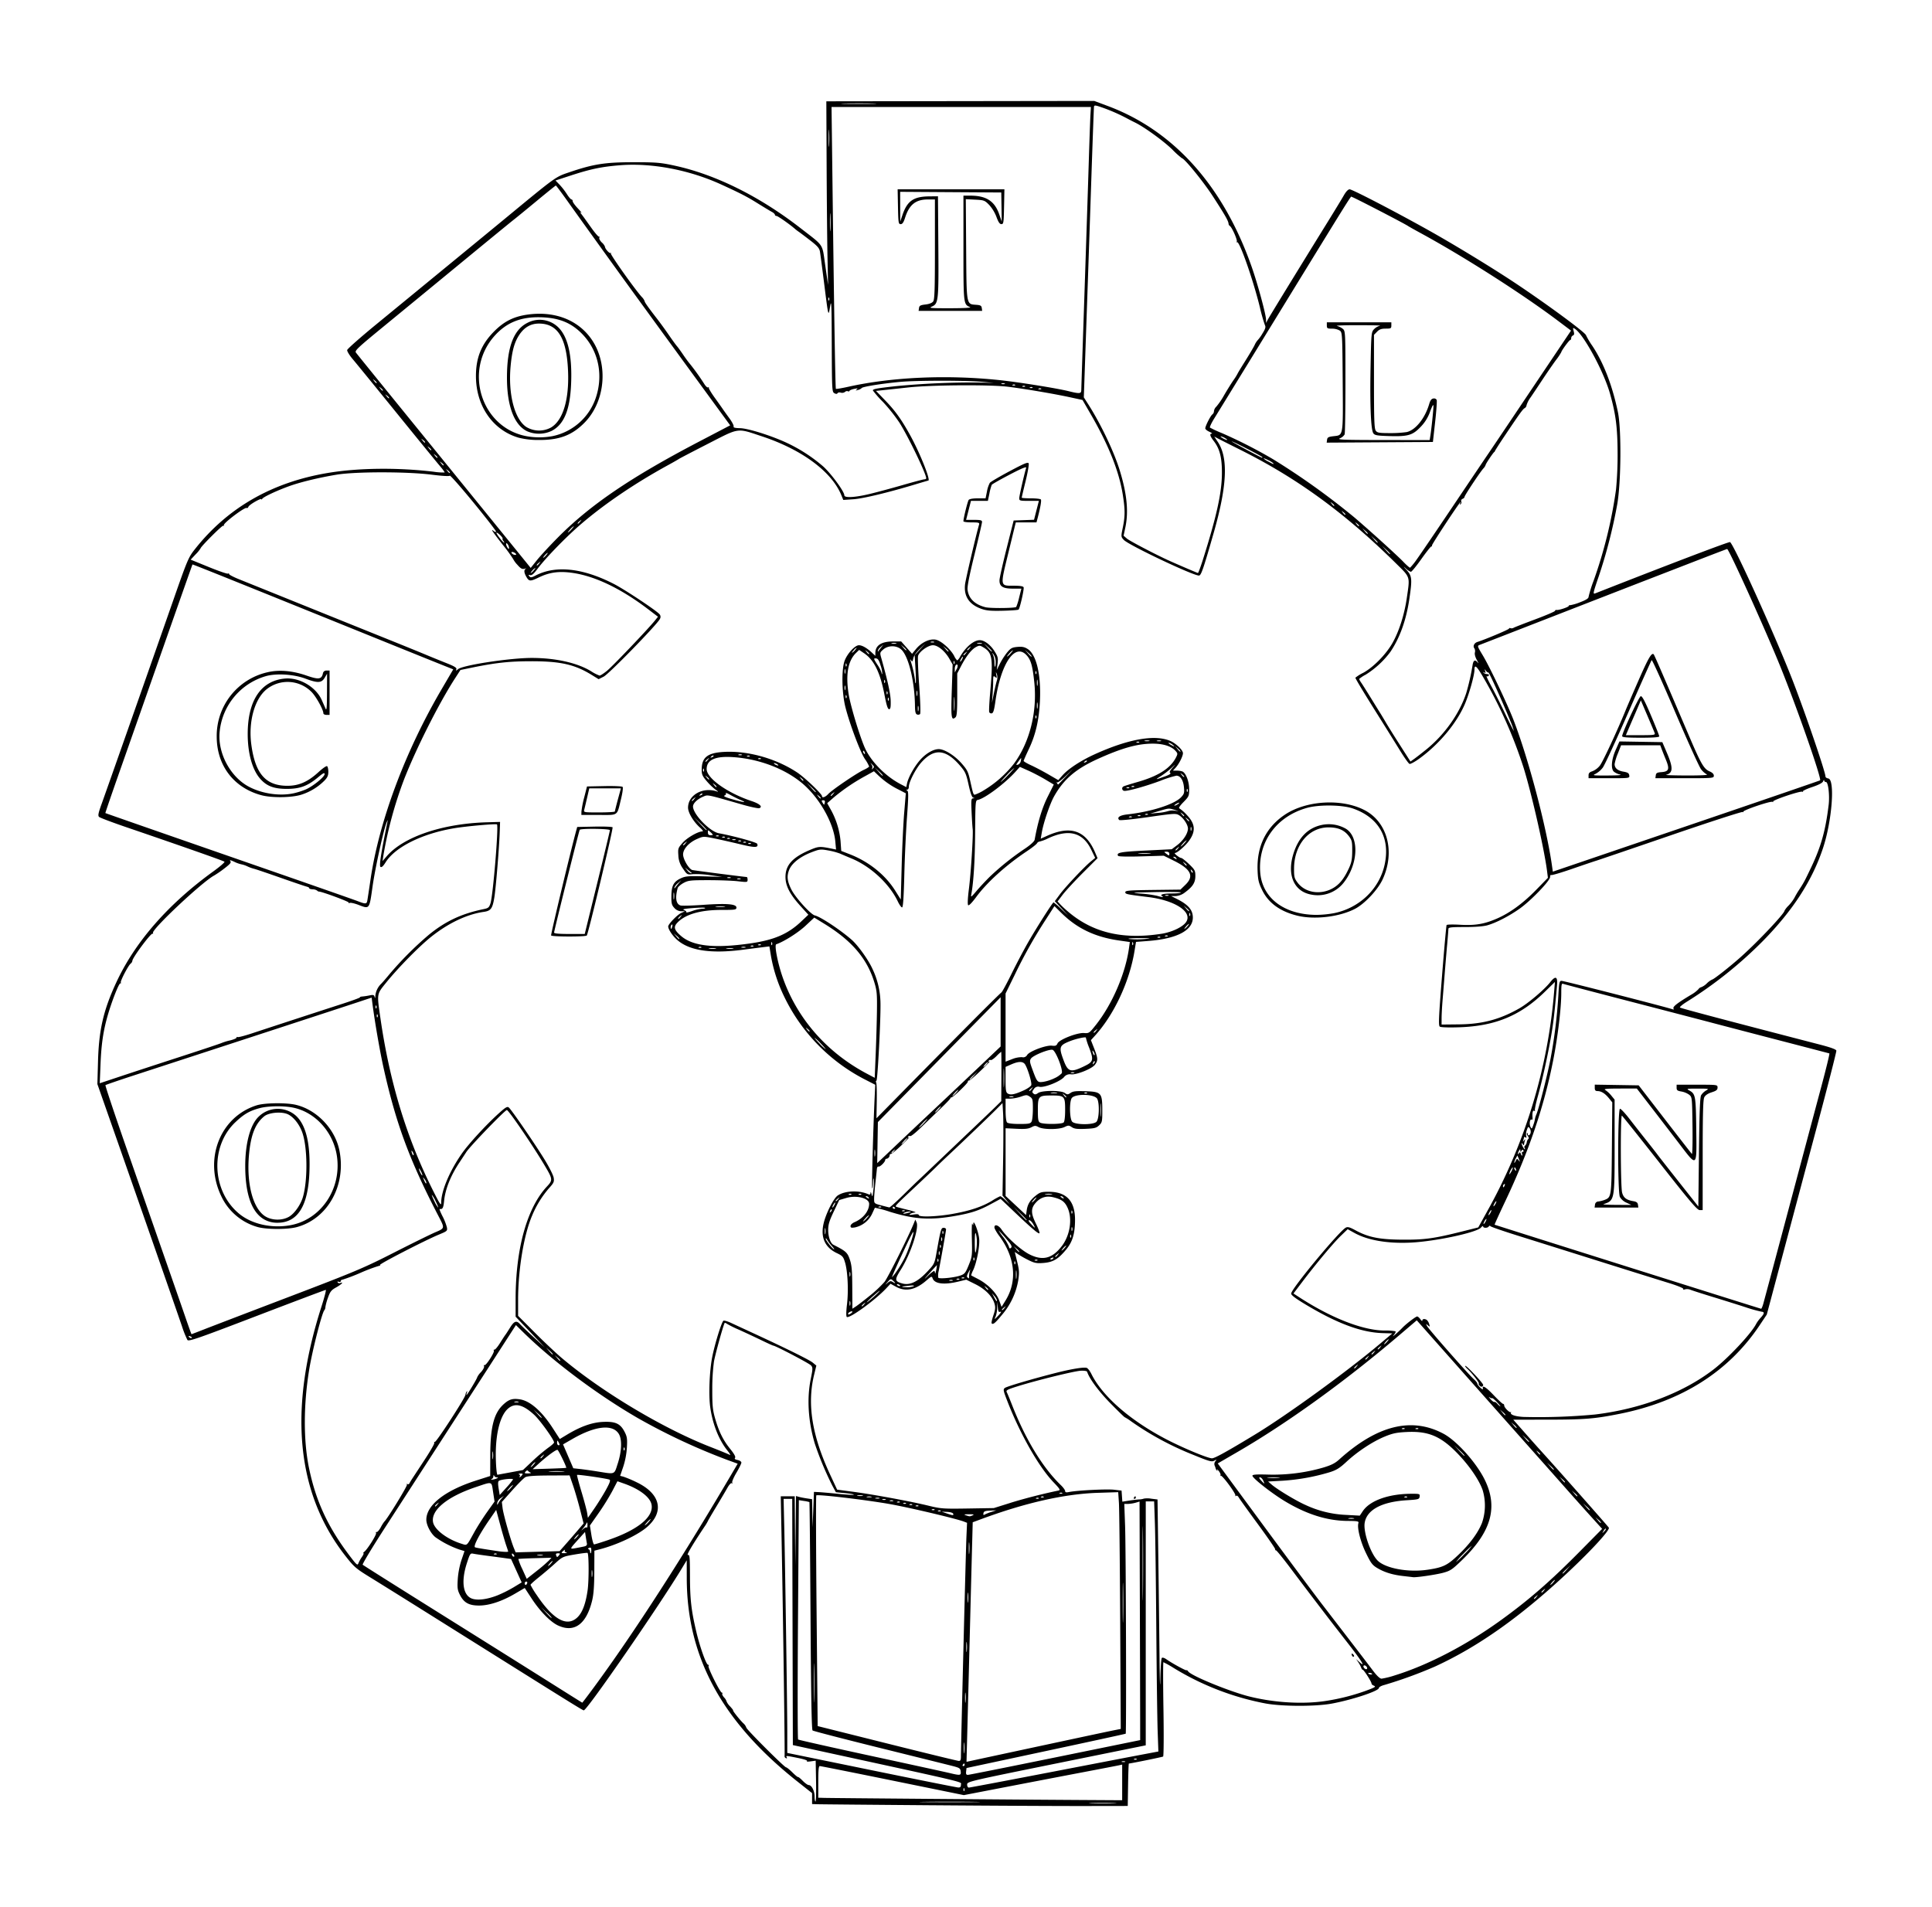 <svg xmlns="http://www.w3.org/2000/svg" xmlns:xlink="http://www.w3.org/1999/xlink" width="1091" height="1077" viewBox="0 0 1091 1077">
  <defs>
    <clipPath id="clip-logolineastec">
      <rect width="1091" height="1077"/>
    </clipPath>
  </defs>
  <g id="logolineastec" clip-path="url(#clip-logolineastec)">
    <g id="layer1" transform="translate(47.791 12.225)">
      <path id="path358" d="M478.384,1007.35c-33.516-.261-62.436-.521-64.266-.577l-3.327-.1v-6.177l-8.23-6.514c-42.527-33.661-62.452-70.214-62.533-114.719l-.02-10.28-2.583,4.292c-12.624,20.971-53.7,80.468-55.552,80.468-.572,0-6.592-3.725-49.7-30.754l-42.027-26.351c-10.979-6.884-23.929-14.956-28.777-17.939-8.161-5.021-9.2-5.914-14.009-12.046q-41.743-53.216-13.629-140.9c1.67-5.213,2.772-9.477,2.448-9.477s-17.859,6.612-38.966,14.694c-33.8,12.942-38.473,14.559-39.186,13.563a57.5,57.5,0,0,1-3.062-7.72c-3.642-10.657-23.751-68.323-36.219-103.866l-11.542-32.9.356-12.875c.489-17.7,3.056-28.831,10.228-44.347,10.626-22.99,29.316-44.409,54.875-62.891,3.766-2.723,6.6-5.189,6.3-5.479-.521-.506-23.981-8.758-55.178-19.41-8.09-2.762-15.12-5.414-15.621-5.892-.744-.709-.463-2.112,1.522-7.6,2.716-7.51,27.569-78.174,40.423-114.932,7.933-22.685,8.511-24.05,12.118-28.622q27.745-35.165,75.03-43.1c17.146-2.884,39.345-3.146,59.845-.706a34.892,34.892,0,0,0,6.173.436c.144-.147-1.1-1.853-2.759-3.791s-12.634-15.385-24.384-29.883-22.874-28.139-24.721-30.314-3.265-4.5-3.152-5.169,7.612-7.286,16.666-14.708c24.534-20.113,62.209-51.057,72.1-59.216,29.515-24.353,28.722-23.78,36.584-26.455,13.735-4.674,20.217-5.69,36.31-5.693,12.918,0,15.247.191,23.209,1.918,23.137,5.019,47.94,17.317,71,35.205,13.725,10.646,12.266,8.456,14.1,21.157l1.591,11.029-.33-16.094c-.182-8.851-.4-32.187-.489-51.857l-.16-35.763,75.648-.106,75.648-.106,7.7,2.88c37.233,13.918,65.185,45.177,81.192,90.8,3.429,9.773,8.106,27.012,8.117,29.918l.01,1.788.93-1.788c.866-1.664,18.354-30.2,34.195-55.791,3.774-6.1,7.736-12.615,8.8-14.484,1.246-2.179,2.423-3.4,3.284-3.4,1.467,0,25.332,12.374,44.187,22.912,15.117,8.449,37,21.792,50.082,30.542,18.344,12.266,39.225,27.709,39.225,29.009a44.459,44.459,0,0,0,3.6,6.019c6.368,9.636,11.251,22.324,14.4,37.4,2.008,9.632,1.8,39.248-.367,51.857a289.692,289.692,0,0,1-10.493,40.9c-3.206,9.357-3.36,10.1-1.978,9.556,42.791-16.816,75.615-29.3,76.148-28.966,2.186,1.38,25.06,51.868,34.983,77.216,7.091,18.114,18.9,52.59,18.9,55.182,0,.477.709.97,1.576,1.1,3.889.564,2.162,23.743-2.919,39.172-6.054,18.384-16.939,35.234-34,52.63a237.071,237.071,0,0,1-42.959,34.31c-2.422,1.509-4.155,2.976-3.852,3.261.458.431,25.787,7.143,79.349,21.028,5.849,1.516,8.82,2.618,8.953,3.32.109.578-4.867,20.031-11.059,43.229s-15.076,56.5-19.744,74.008l-8.488,31.83-4,5.984c-17.532,26.262-44.115,43.085-79.137,50.083-13.953,2.788-19.6,3.251-39.987,3.276l-20.024.02,6.3,7.153c3.466,3.934,7.915,8.923,9.887,11.087,7.9,8.663,37.263,41.9,37.773,42.751.743,1.237-9.443,12.412-22.483,24.666-27,25.375-51.052,42.447-75.774,53.794a248.67,248.67,0,0,1-28.6,10.4c-1.637.424-2.977,1.174-2.977,1.667,0,1.7-15.041,6.688-26.617,8.83-9.165,1.7-27.947,1.656-37.446-.079a154.311,154.311,0,0,1-51.872-20.059,57.876,57.876,0,0,0-5.762-3.235c-.222,0-.213,11.9.02,26.447.235,14.675.154,26.618-.183,26.83-.475.3-18.359,3.944-19.356,3.944-.132,0-.326,5.391-.432,11.981l-.192,11.981-24.866.04c-13.676.025-52.289-.172-85.8-.433Zm102.755-1.214c-3.583-.13-9.257-.129-12.608,0s-.42.237,6.515.237,9.676-.108,6.093-.238Zm-78.765-.717c-7.609-.116-20.059-.116-27.668,0s-1.383.21,13.834.21S509.983,1005.533,502.374,1005.418Zm-89.341-11.712-.21-11.535-2.906.4c-1.6.219-2.508.146-2.021-.161.529-.333-1.463-1.035-4.94-1.74-6.914-1.4-7.1-1.412-6.469-.371.3.5.112.668-.484.447a1.19,1.19,0,0,1-.738-1.344c.232-.972-.848-78.855-1.712-123.474l-.447-23.068h7.878l.163,19.491.163,19.491.2-19.572.2-19.571,1.565.447c.861.246,2.9.648,4.541.893l2.977.445.145,7.95.145,7.95.381-10.014.381-10.014,2.8.14c1.541.077,6.519.519,11.062.983s8.428.671,8.633.462-1.983-.606-4.863-.881l-5.235-.5-1.989-3.678a178.769,178.769,0,0,1-9.932-23.8c-3.725-12.528-4.536-25.363-2.3-36.383,1.211-5.962,1.223-6.536.163-7.771-.979-1.142-20.132-11.183-21.331-11.183-.232,0-3.35-1.419-6.928-3.154s-9.185-4.353-12.459-5.818a64.573,64.573,0,0,1-6.846-3.386c-.491-.4-1.018-.593-1.172-.436-.6.611-5.163,17-6.053,21.735a116.172,116.172,0,0,0-.965,15.736c-.02,9.018.225,11.6,1.535,16.215,2.16,7.605,4.537,12.445,8.556,17.423,2.311,2.862,3.221,4.522,2.779,5.066-.457.563-.014.941,1.454,1.241,1.162.237,2.113.889,2.113,1.449s-1.272,3.155-2.826,5.768-2.609,5.109-2.343,5.548c.279.461.167.6-.264.326s-1.486.857-2.44,2.572c-.931,1.674-3.8,6.528-6.366,10.788s-4.672,7.871-4.672,8.026a27.611,27.611,0,0,1-2.034,3.342c-7.021,10.566-10.239,16.07-9.237,15.8s1.119,1.125,1.15,12.077c.037,13.135.736,19.244,3.586,31.329,2.014,8.539,5.6,18.6,6.628,18.6.38,0,.5.319.261.711-.509.841,6.57,15.025,7.5,15.025.35,0,.472.273.27.607s.252,1.286,1.009,2.116a5.408,5.408,0,0,1,1.377,2.178,9.128,9.128,0,0,0,2.032,2.891c1.118,1.222,1.879,2.221,1.692,2.221-.487,0,3.664,5.265,5.722,7.259a5.946,5.946,0,0,1,1.748,2.489c.014.973,21.494,22.439,22.453,22.439.37,0,1.979,1.295,3.576,2.877s3.026,2.752,3.176,2.6,1.334.805,2.631,2.13,2.826,2.408,3.4,2.408c1.632,0,3.3,3.245,3.3,6.412,0,1.587.236,2.887.525,2.887s.431-5.19.316-11.534Zm172.869.747V984.382l-1.926.42c-1.059.231-10.279,2.009-20.488,3.951s-29.46,5.633-42.78,8.2l-24.218,4.671-40.223-8.2c-22.123-4.509-40.617-8.2-41.1-8.208-.654-.01-.876,2.25-.876,8.931v8.941l3.327.1c3.705.116,106.9.963,144.292,1.185l23.99.142Zm-89.179,3.5c-.223-.57-.39-.4-.423.432-.03.754.135,1.176.368.939A1.467,1.467,0,0,0,496.724,997.951Zm-1.879-2.235c0-1.8,6.145-.331-78.1-18.694l-16.811-3.664-.179-69.535-.178-69.535h-4.869l.359,15.557c.547,23.708,1.715,102.807,1.715,116.137v11.807l47.455,9.722c26.1,5.347,48.164,9.753,49.031,9.79,1.2.051,1.576-.328,1.576-1.586Zm48.421-6.641c23.643-4.562,47.508-9.149,53.032-10.193l10.045-1.9-.406-11.444c-.223-6.294-.571-32.527-.771-58.295s-.558-52.4-.793-59.188l-.428-12.338h-4.733V973.5l-50.432,10.233c-49.827,10.11-50.432,10.254-50.432,11.934,0,.969.416,1.7.966,1.7.531,0,20.31-3.732,43.953-8.295Zm-48.55-.825c-.2-1.778-.659-2.078-4.774-3.125-2.5-.637-21.1-5.261-41.326-10.276s-37.118-9.4-37.54-9.745c-.54-.441-.884-19.6-1.162-64.7-.217-35.241-.5-64.167-.634-64.279a17.86,17.86,0,0,0-3.1-.651l-2.862-.447-.477,67.356c-.263,37.046-.236,67.566.06,67.823s18.819,4.421,41.163,9.255,42.359,9.205,44.478,9.715C494.487,990.6,494.972,990.529,494.716,988.251Zm53.363-7.91,47.981-9.793-.01-11.981c-.01-6.589-.084-36.9-.175-67.365l-.166-55.384-2.272.665a18.579,18.579,0,0,1-4.308.665h-2.036l.453,12.338c.47,12.789.781,117.055.351,117.444-.134.121-20.417,4.533-45.072,9.8L498,986.322l-.221,1.948c-.17,1.5.071,1.938,1.051,1.906.7-.02,22.864-4.449,49.253-9.835ZM496.946,984.5c0-.394-.139-.715-.309-.715s-.5.322-.742.715-.1.715.309.715A.731.731,0,0,0,496.946,984.5Zm45.179-11.169c19.262-4.137,36.81-7.875,39-8.307l3.973-.784-.318-60.861c-.175-33.473-.5-63.56-.717-66.859l-.4-6L572,830.9c-18.733.621-40.827,5.625-65.946,14.937l-4.553,1.688-.455,17.162c-.25,9.439-.831,31.968-1.291,50.065s-1.043,40.813-1.3,50.482L498,982.817l4.553-.984c2.5-.541,20.313-4.369,39.575-8.506Zm45.354,9.264a2.646,2.646,0,0,0-1.751,0c-.481.2-.087.361.876.361S587.96,982.79,587.478,982.591Zm-92.635-2.924c0-5.76,2.762-116.16,3.1-123.769l.357-8.074-1.773-.689c-4.347-1.688-31.153-8.017-42.093-9.938-13.62-2.392-40.57-5.569-41.261-4.863-.25.256-.179,29.676.158,65.378l.613,64.913,39.225,9.82c21.574,5.4,39.777,9.839,40.451,9.862.957.036,1.226-.546,1.225-2.64Zm99.274,1.535a1.384,1.384,0,0,0-1.343-.056c-.559.228-.393.4.423.432.738.03,1.152-.138.919-.376Zm-97.362-8.672c-.151-1.484-.278-.445-.281,2.309s.121,3.968.276,2.7a27.616,27.616,0,0,0,.01-5.007ZM412.016,929.2c-.121-4.8-.22-.674-.219,9.161s.1,13.759.22,8.72.12-13.086,0-17.882Zm85.438,15.062c-.156-1.278-.283-.233-.283,2.325s.127,3.6.283,2.325A23.223,23.223,0,0,0,497.454,944.26Zm-210.09-3.219c22.857-31,51.36-75.253,80.1-124.368l1.308-2.236-6.482-2.36a353.062,353.062,0,0,1-49.85-23.372c-23-13.306-48.13-32.14-64.944-48.676l-3.945-3.88-6.622,10.266c-3.642,5.646-17.337,26.842-30.434,47.1s-29.716,45.973-36.933,57.14-12.865,20.549-12.551,20.849,16.646,10.612,36.293,22.915c49.126,30.763,54.378,34.058,76.7,48.119,5.971,3.762,10.926,6.854,11.01,6.873s2.942-3.749,6.351-8.371Zm-20-35.213c-4.282-1.987-10.171-7.971-14.815-15.061l-4.017-6.133-5.571,3.258c-7.344,4.3-14.517,6.656-20.227,6.656-5.67,0-8.541-1.58-10.749-5.917-1.428-2.806-1.587-3.911-1.281-8.924a46.466,46.466,0,0,1,2.084-10.817l1.734-5.095-2.9-.872a54.481,54.481,0,0,1-13.474-6.919c-2.657-2.07-5.19-6.909-5.19-9.916,0-8.228,10.47-16.493,28.018-22.116l8.055-2.581.035-11.613c.049-16.317,2.08-24.029,7.642-29.016,3.023-2.711,5.011-3.294,9.1-2.668,5.743.879,12.279,6.606,18.522,16.229l4,6.172,4.164-2.507c7.65-4.606,14.1-6.884,20.275-7.162,6.98-.314,9.748.964,12.137,5.6,1.421,2.758,1.59,3.9,1.313,8.888a44.084,44.084,0,0,1-2.067,10.853L302.4,821.3l1.837.467a66.056,66.056,0,0,1,7.447,3.146c13.339,6.372,15.828,16.393,6.215,25.033-5.184,4.66-17.086,10.3-27.234,12.9l-2.8.719-.048,11.644c-.034,8.332-.381,13.021-1.219,16.487-3.232,13.368-10.055,18.379-19.232,14.126ZM278,901.48c2.97-2.663,4.9-7.645,6.036-15.559.769-5.369.741-20.393-.039-21.088-.184-.164-3.422.233-7.2.88-6.734,1.156-6.944,1.252-11.207,5.126-2.389,2.172-6.472,5.648-9.072,7.725s-4.728,4.012-4.728,4.3a45.411,45.411,0,0,0,3.561,5.836c9.158,13.662,16.832,17.993,22.646,12.78Zm-14.3-.169a31.581,31.581,0,0,0-2.977-3.04l-2.977-2.827,2.769,3.04C263.089,901.31,263.7,901.852,263.7,901.311Zm-30.92-12.37a70.84,70.84,0,0,0,9.337-4.619l4.684-2.836-3-6.611-3-6.611-3.435-.482c-1.889-.265-6.259-.85-9.711-1.3s-7.1-.986-8.116-1.193c-1.757-.359-1.925-.115-3.706,5.387-3.394,10.487-2.135,18.414,3.186,20.061,3.174.982,8.236.322,13.76-1.8Zm17.12-6.968c.2-.525-.033-.954-.509-.954a.916.916,0,0,0-.867.954c0,.524.229.954.509.954s.67-.429.867-.954Zm12.212-12.789,1.505-1.635-9.239.249c-5.081.137-9.341.349-9.466.47a33.118,33.118,0,0,0,2.258,5.711l2.485,5.492,5.476-4.326a91.565,91.565,0,0,0,6.981-5.961Zm24.5,5.7c-.167-.885-.3-.161-.3,1.609s.137,2.495.3,1.609A10.4,10.4,0,0,0,286.608,874.879Zm-23.259-4.113c.7-.787,1.11-1.43.918-1.43a5.555,5.555,0,0,0-1.618,1.43c-.7.787-1.11,1.431-.918,1.431A5.558,5.558,0,0,0,263.349,870.767ZM242.114,865.6c-.5-.513-.829-.556-.829-.107,0,.955.828,1.8,1.3,1.323.2-.2-.01-.75-.467-1.216Zm25.788.513c.728-.9.63-1.073-.593-1.073-1.014,0-1.341.33-1.062,1.073.222.59.488,1.073.593,1.073A4.571,4.571,0,0,0,267.9,866.117Zm-9.273-.133a7.514,7.514,0,0,0-2.8-.015c-.871.171-.323.317,1.218.325s2.254-.132,1.584-.311Zm-25.939-.656a1.383,1.383,0,0,0-1.342-.056c-.559.228-.393.4.423.432C232.509,865.734,232.923,865.566,232.69,865.328Zm39.231-.778c-.72-.192-1.029-.679-.741-1.169.276-.469-.03-.406-.692.142-1.608,1.332-1.5,1.536.741,1.439,1.2-.052,1.462-.207.692-.411Zm14.193-1.271c0-1.368-.268-1.661-1.19-1.3-.745.292-.876.574-.35.752a1.43,1.43,0,0,1,.84,1.3c0,.557.157,1.013.35,1.013s.35-.795.35-1.766Zm-46.93.783c0-.147-.5-1.676-1.1-3.4s-2.132-6.952-3.393-11.622l-2.292-8.493-3.882,5.631c-5.691,8.255-9.209,15.031-8.043,15.488.809.317,3.173.715,13.107,2.2C236.2,864.265,239.184,864.366,239.184,864.062Zm32.433-4.1c1.876-2.124,4.927-5.638,6.781-7.809l3.371-3.947-1.994-7.855c-1.1-4.32-2.878-10.43-3.957-13.577l-1.963-5.722-11.73.057c-8.182.041-12.208.335-13.307.977-.867.506-4.2,3.86-7.4,7.453l-5.822,6.533.427,3.468c.437,3.553,4.521,18.01,6.352,22.484l1.021,2.5,12.406-.348,12.406-.348,3.41-3.862Zm10.755,1.158c.981-.237,1.425-.805,1.264-1.619-.136-.69-.431-2.433-.656-3.873l-.409-2.618-3.33,3.691c-5.6,6.21-5.571,6.108-1.721,5.4,1.837-.338,4.02-.779,4.851-.98Zm-62.444-7.791c1.71-3.1,5.008-8.3,7.33-11.565l4.221-5.933-.823-5.405c-.946-6.214-.167-5.987-9.637-2.815-16.2,5.425-25.519,13.042-24.271,19.836.775,4.219,7.933,9.66,16.03,12.185,3.38,1.054,2.813,1.554,7.15-6.3Zm75.827,4.187c16.686-5.7,25.659-13.039,24.39-19.944-.775-4.218-6.807-8.828-15.586-11.913l-3.687-1.3-2.9,5.567a138.423,138.423,0,0,1-7.775,12.5l-4.87,6.936.842,5.331c.463,2.932,1.153,5.332,1.533,5.332S291.7,858.905,295.754,857.521Zm-17.7-1.774c.7-.787,1.11-1.43.918-1.43a5.557,5.557,0,0,0-1.618,1.43c-.7.787-1.11,1.43-.918,1.43A5.557,5.557,0,0,0,278.058,855.746Zm5.485-5.247c.258.263.444-.461.413-1.608s-.228-1.6-.439-1.013a13.023,13.023,0,0,1-1.871,2.856c-1.455,1.745-1.456,1.757-.03.535.8-.687,1.669-1.033,1.926-.77Zm34.79-2.979c.9-.983,1.487-1.788,1.295-1.788a8.34,8.34,0,0,0-2,1.788c-.9.984-1.487,1.788-1.295,1.788a8.34,8.34,0,0,0,2-1.788Zm-24.016-18.189c2.162-3.874,2.751-5.5,2.122-5.849-1.081-.6-17.98-3.075-18.362-2.685-.153.156.962,4.4,2.478,9.44s2.954,10.425,3.2,11.976l.441,2.818,3.566-5.169C289.72,837.02,292.672,832.281,294.318,829.331Zm-94.971,8c.871-1.135.846-1.16-.265-.27a4.464,4.464,0,0,0-1.226,1.252c0,.589.575.21,1.49-.982Zm35.9-2.982,1.487-1.731-1.9,1.373a4.3,4.3,0,0,0-1.871,2.8c.023,1.012.146,1.117.417.358a12.277,12.277,0,0,1,1.871-2.8Zm6.658-10.987c.289-.781-6.583-.107-7.965.78-.527.339-.576,1.672-.159,4.247l.608,3.753,3.624-4.028a41.016,41.016,0,0,0,3.892-4.752Zm-1.318,4.85c.9-.983,1.488-1.788,1.295-1.788a8.341,8.341,0,0,0-2,1.788c-.9.984-1.487,1.788-1.295,1.788A8.339,8.339,0,0,0,240.584,828.208Zm-8.055-5.365c1.118-.491,1.165-.625.233-.665a1.8,1.8,0,0,1-1.521-.944c-.22-.558-.374-.445-.409.3a1.866,1.866,0,0,1-.931,1.553q-.881.363.175.367a7.559,7.559,0,0,0,2.452-.609Zm14.359-1.788c.734-.9.61-1.064-.79-1.017-.914.03-1.266.219-.782.419s.7.657.484,1.016c-.635,1.05.135.753,1.088-.419Zm-6.519-1.7,7.14-1.322,5.44-5.118a100.548,100.548,0,0,1,8.777-7.429c1.836-1.271,3.347-2.632,3.359-3.026.044-1.492-7.946-12.62-11.219-15.625-6.333-5.814-10.825-6.891-14.735-3.532-4.335,3.725-6.952,13.483-6.952,25.926,0,5.654.493,11.522.963,11.459C233.19,820.676,236.443,820.08,240.37,819.353Zm11.422.108a3.526,3.526,0,0,1-1.463-1.05c-.227-.353-.817-.144-1.312.465-.783.963-.592,1.1,1.463,1.05C251.779,819.9,252.369,819.686,251.791,819.461Zm49.289-5.176c2.194-6.779,2.459-13.4.66-16.514-3.349-5.789-13.194-4.8-26.114,2.617l-5.473,3.143,2.9,6.745,2.9,6.745,3.853.426c2.119.234,6.532.854,9.806,1.377,10.226,1.633,9.355,1.978,11.465-4.539Zm-30.9,4.455a62.483,62.483,0,0,0-7.355,0c-2.023.144-.368.262,3.677.262s5.7-.118,3.677-.262Zm1.779-1.965c.332-.3-4.195-9.671-4.884-10.106-.673-.425-5.895,3.4-11,8.062l-3.078,2.807,9.382-.288c5.16-.159,9.473-.372,9.584-.475Zm-18.414-1.8c.7-.787,1.11-1.431.918-1.431a5.557,5.557,0,0,0-1.618,1.431c-.7.787-1.11,1.43-.918,1.43A5.558,5.558,0,0,0,253.543,814.976Zm-22.962-6.964c-.161-1.087-.3-.367-.3,1.6s.126,2.857.293,1.977a13.078,13.078,0,0,0,.01-3.576Zm28.3,2.136c.871-1.134.846-1.16-.265-.27a4.459,4.459,0,0,0-1.226,1.252c0,.589.575.21,1.49-.982Zm45.918-4.6c-.223-.571-.39-.4-.423.432-.03.754.135,1.177.368.939a1.466,1.466,0,0,0,.055-1.371ZM267.839,802.7a4.465,4.465,0,0,0-.863-1.311c-.1,0-.175.59-.175,1.311s.388,1.311.863,1.311c.62,0,.669-.369.175-1.311Zm-9.744-14.41a17.688,17.688,0,0,0-2.276-2.325l-2.276-2.1,2.057,2.325c1.918,2.167,2.5,2.654,2.5,2.1Zm-13.12-8.829a3.911,3.911,0,0,0-2.1-.025c-.682.181-.293.342.862.356s1.713-.134,1.239-.33ZM700.838,948.435a120.1,120.1,0,0,0,22.614-5.723c5.515-2.045,5.979-2.36,4.393-2.982-.633-.248-1.151-.774-1.151-1.169,0-.977-4.314-7.713-4.94-7.713-.276,0-.684-.563-.907-1.252a15.4,15.4,0,0,0-1.626-3.04L718,924.77l1.843,1.685c3.85,3.52,1.338-.593-6.51-10.655-4.436-5.688-9.628-12.385-11.538-14.883-9.564-12.507-13.219-17.322-20.541-27.065-4.38-5.827-8.189-10.533-8.464-10.456s-.506-.245-.513-.715-4.5-6.97-9.991-14.445-10.279-14.162-10.646-14.862-1.016-1.052-1.441-.783-.6.2-.386-.159c.526-.879-7.546-11.818-8.245-11.173-.306.282-.372.181-.148-.223s-.226-1.531-1-2.5-1.171-1.285-.884-.7c.308.631.261.828-.114.477a2.376,2.376,0,0,1-.7-1.073,10.133,10.133,0,0,0-.6-1.738,2.42,2.42,0,0,1,.411-2.442c.864-1.07.8-1.1-.654-.306-1.406.765-2.859.362-11.557-3.207a169.525,169.525,0,0,1-35.516-19.14,26.618,26.618,0,0,0-3.5-2.231c-.193-.01-3.826-3.561-8.074-7.889-6.607-6.733-11.852-13.837-13.149-17.809-.128-.393-1.739-.635-3.578-.537-3.679.195-24.863,5.406-35.6,8.759-5.925,1.85-6.735,2.289-6.177,3.353.353.673,1.647,3.8,2.875,6.946,7.685,19.687,17.379,35.645,27.685,45.571,1.319,1.27,2.4,2.762,2.4,3.314,0,.749.57.888,2.236.548,4.474-.914,21.335-1.767,25.431-1.287l4.2.493.219,3.126.22,3.126,3.633-.57c2-.314,4.609-.625,5.8-.692a9.353,9.353,0,0,0,2.8-.487,12.741,12.741,0,0,1,4.134.069l3.5.435.425,30.757c.234,16.916.541,42.5.682,56.864s.352,20.8.468,14.323.495-12.073.84-12.426c.371-.379,1.44-.07,2.609.754,3.4,2.394,11.436,6.745,11.436,6.189,0-.291.394.015.876.674,1.853,2.547,23.825,11.514,34.847,14.222,14.114,3.468,30.114,4.378,42.788,2.434Zm15.115-25.215a1.993,1.993,0,0,1-.467-1.216c0-.448.326-.406.829.107.456.466.666,1.013.467,1.216A.594.594,0,0,1,715.953,923.22Zm-123.4-89.647c.238-.394.572-.715.742-.715s.309.322.309.715a.731.731,0,0,1-.742.715C592.459,834.288,592.32,833.966,592.558,833.573ZM739.9,933.981c18.738-5.805,40.508-17.147,59.989-31.252,15.915-11.523,27.93-22,44.637-38.911l12.417-12.57-6.463-7.137c-3.555-3.925-9.93-11.062-14.168-15.859S821.2,811.2,812.148,801.009s-24.312-27.385-33.908-38.219-19.369-21.865-21.716-24.514l-4.268-4.814L742.1,742.116c-30.4,25.906-62.94,49.384-91.056,65.694-2.889,1.676-6.584,3.822-8.211,4.768l-2.958,1.72,25.13,34.136c13.822,18.775,28.966,39.125,33.653,45.222l16.7,21.727c4.5,5.852,9.844,12.853,11.88,15.557q3.7,4.921,5.152,4.917a48.1,48.1,0,0,0,7.507-1.876Zm4.654-56.1c-6.047-.694-10.583-2.1-14.68-4.552-2.693-1.612-3.588-2.81-6.332-8.477-3.1-6.406-5.061-14.193-4.243-16.86.32-1.041-.418-1.189-6.1-1.228-11.588-.08-23.263-3.769-35.634-11.261-7.4-4.484-18.112-12.919-18.112-14.267,0-.68,2.15-.833,9.017-.644a101.713,101.713,0,0,0,30.744-3.894c4.715-1.391,6.842-2.458,9.271-4.65,21.437-19.345,40.944-24.145,58.92-14.5,7.325,3.931,18.139,15.912,22.976,25.458,7.95,15.688,4.18,29.6-12.383,45.694-5.624,5.466-6.729,6.218-10.748,7.32-3.995,1.1-15.264,2.753-17.088,2.515-.385-.051-2.907-.345-5.6-.654Zm13.659-3.527c8.909-1.33,11.21-2.427,17.406-8.306,6.552-6.216,11.195-12.482,13.472-18.181a30.177,30.177,0,0,0,.4-18.4c-1.943-5.736-7.578-13.962-14.325-20.91-9.356-9.636-16.362-12.594-28.464-12.021-5.819.276-8.02.732-12.574,2.607-6.79,2.8-15.362,8.451-21.6,14.247-3.76,3.5-5.638,4.667-9.372,5.844a117.857,117.857,0,0,1-26.749,4.827l-8.086.442,1.829,1.606c3.241,2.846,14.143,9.414,19.479,11.734a60.024,60.024,0,0,0,22.717,5.518l7.724.419,1.7-2.539c4.035-6.013,14.672-9.8,27.551-9.813,4.554-.01,4.766.07,4.553,1.605-.21,1.513-.646,1.636-7.319,2.05-14.186.881-22.648,5.482-23.729,12.9-.78,5.352,3.491,17.515,7.482,21.312,4.533,4.313,17.322,6.628,27.894,5.05Zm21.013-8.948a36.4,36.4,0,0,0,4.162-4.649,48.505,48.505,0,0,0-4.863,4.649,36.411,36.411,0,0,0-4.162,4.649A48.51,48.51,0,0,0,779.227,865.4Zm-62.507-20.161a7.514,7.514,0,0,0-2.8-.015c-.871.171-.323.318,1.218.325s2.254-.132,1.584-.311Zm30.1-12.1a1.384,1.384,0,0,0-1.343-.056c-.559.228-.393.4.423.432.738.03,1.152-.138.919-.376Zm-81.3-9.218c-.445-.98-1.258-1.785-1.807-1.788-.689-.01-.488.548.647,1.783,2.048,2.226,2.169,2.227,1.16.01Zm8.821-1.6a39.307,39.307,0,0,0-5.954,0c-1.637.151-.3.274,2.977.274S675.973,822.471,674.336,822.32Zm104.892-12.564a31.609,31.609,0,0,0-2.977-3.04l-2.977-2.827,2.769,3.04c2.575,2.827,3.185,3.369,3.185,2.827Zm-33.811-15.24a1.383,1.383,0,0,0-1.342-.056c-.559.228-.393.4.423.432.738.03,1.152-.138.919-.376Zm7.7,0a1.383,1.383,0,0,0-1.343-.056c-.559.228-.393.4.423.432.738.03,1.152-.138.919-.376Zm-26.1,138.578c-.593-.605-2.471-.743-2.115-.155a1.827,1.827,0,0,0,1.4.533c.595,0,.915-.17.711-.379Zm-3.177-4.088c-.447-.551-1.109-.815-1.469-.588-.387.245-.323.823.159,1.415.447.551,1.109.815,1.469.588.387-.245.323-.823-.159-1.415ZM498.155,915.651c-.156-1.279-.283-.233-.283,2.325s.127,3.6.283,2.325A23.206,23.206,0,0,0,498.155,915.651Zm88.273-31.829c-.12-5.016-.219-.912-.219,9.12s.1,14.136.219,9.12S586.548,888.837,586.428,883.821Zm11.208-30.041c-.111-9.343-.2-1.7-.2,16.988s.091,26.331.2,16.988.111-24.632,0-33.975Zm-98.781,33.975c-.156-1.279-.283-.233-.283,2.325s.127,3.6.283,2.325A23.21,23.21,0,0,0,498.855,887.755Zm321.087,1.788c.871-1.135.846-1.16-.264-.27-1.167.935-1.538,1.522-.961,1.522A4.444,4.444,0,0,0,819.942,889.543Zm4.2-3.576c.871-1.134.846-1.16-.265-.27-1.167.934-1.538,1.522-.961,1.522A4.453,4.453,0,0,0,824.145,885.967Zm5.164-4.47c.7-.787,1.11-1.431.918-1.431a5.558,5.558,0,0,0-1.618,1.431c-.7.787-1.11,1.43-.918,1.43A5.556,5.556,0,0,0,829.309,881.5Zm7.749-7.332,2.057-2.325-2.276,2.1a17.69,17.69,0,0,0-2.276,2.325c0,.553.578.066,2.5-2.1Zm-680.475-7.05c.794-1.139,1.186-2.081.871-2.094s-.081-.415.521-.894c1.863-1.484,7.054-9.8,6.593-10.557-.24-.4-.092-.633.329-.524s1.469-1.091,2.329-2.665a21.85,21.85,0,0,1,2-3.219c1.573-1.288,13.178-20.238,12.788-20.881-.276-.456-.168-.6.252-.334a.819.819,0,0,0,1.167-.426c.237-.49.979-1.725,1.649-2.746l6.982-10.642c3.17-4.832,5.595-9.066,5.387-9.409s-.047-.623.358-.623c.962,0,16.819-24.4,17.213-26.484a4.833,4.833,0,0,1,.787-2.045c.266-.242.286.124.044.812s-.327,1.252-.19,1.252c.4,0,6.01-9.318,6.01-9.979a10.372,10.372,0,0,1,2.134-2.932c1.174-1.283,1.965-2.782,1.759-3.331s-.1-.827.227-.618c.8.507,5.855-7.315,5.308-8.219-.235-.389-.1-.617.29-.509s1.823-1.574,3.174-3.737,2.716-4.256,3.032-4.649,1.512-2.232,2.657-4.087c2.3-3.725,3.647-4.181,5.65-1.912.734.831,4.171,4.12,7.638,7.309l6.3,5.8-8.23-8.68-8.23-8.679v-9.922c0-28.462,6.423-51.54,17.71-63.634,3.358-3.6,3.3-4.092-1.481-12.127-6.689-11.245-20.192-31.026-21.179-31.026-1.05,0-20.677,20.324-22.866,23.679-1.074,1.645-2.831,4.313-3.9,5.929-5,7.517-8.016,15.083-8.668,21.713-.4,4.028-.833,4.823-2.507,4.557-.285-.046.423,1.767,1.573,4.028a31.7,31.7,0,0,1,2.488,6.256c.385,2.083.254,2.2-4.478,4.168-7.907,3.28-33.8,16.631-33.28,17.161.262.268.03.489-.516.491a95.85,95.85,0,0,0-10.448,3.93,105.428,105.428,0,0,1-10.332,3.93.842.842,0,0,0-.876.8c0,.435-.489.6-1.087.365-.662-.259-.908-.13-.63.33a1.207,1.207,0,0,0,1.437.372c2.277-.893.721.785-2.257,2.432-2.767,1.531-3.434,2.355-4.628,5.722a31.177,31.177,0,0,0-1.493,5.364,3.186,3.186,0,0,1-.549,1.788c-1.259,1-6.733,22.294-8.548,33.26-3.294,19.9-3.358,40.32-.176,55.809,3.856,18.763,10.715,33.544,23.167,49.922,3.733,4.91,4.244,5.341,4.733,3.993a19.769,19.769,0,0,1,1.992-3.582ZM499.559,859.5c-.151-1.475-.275-.268-.275,2.682s.124,4.157.275,2.682A31.819,31.819,0,0,0,499.559,859.5Zm359.451-8.355c-.185-.188-.752.367-1.262,1.235-.886,1.507-.871,1.522.335.343.694-.679,1.112-1.389.927-1.577Zm-2.734-3.515a7.87,7.87,0,0,0-1.576-1.609l-1.576-1.363,1.334,1.609C855.713,847.78,856.277,848.2,856.277,847.631ZM501.5,843.586c1.024-.449.459-.609-2.1-.594-2.762.015-3.132.142-1.751.594,2.23.729,2.191.729,3.852,0Zm-11.028-.894c-.164-.507-1.628-.95-3.386-1.024l-3.1-.13,2.8.969c3.6,1.246,4.03,1.267,3.681.185Zm21.46-.976,2.876-.943-3.5.155c-2.789.124-3.546.426-3.745,1.491-.171.916.02,1.164.62.788a25.1,25.1,0,0,1,3.745-1.492Zm-28.483-.708a1.384,1.384,0,0,0-1.343-.056c-.559.228-.393.4.423.432.738.03,1.152-.138.919-.376Zm-3.5-.715a1.383,1.383,0,0,0-1.343-.056c-.559.228-.393.4.423.432.738.03,1.152-.138.919-.376Zm370.025.2a12.294,12.294,0,0,0-1.926-1.967l-1.926-1.734,1.7,1.967C849.405,840.6,849.973,841.053,849.973,840.492Zm-327.291-3.9c7.586-2.379,18.556-5.193,27.2-6.976,1.264-.261.9-.872-2.838-4.788-8.236-8.625-18.756-27.111-25.929-45.564-2.4-6.175-2.522-6.815-1.451-7.615,1.17-.873,15.564-5.114,28.768-8.476,8.849-2.253,16-3.411,17.476-2.832.63.247,1.8,1.777,2.6,3.4,6.175,12.513,21.692,26.1,41.936,36.722,9.406,4.935,23.771,10.934,26.18,10.934,1.546,0,8.514-3.855,24.4-13.5,18-10.928,51.775-35.453,70.325-51.064l7.107-5.981-5.551-.168c-12.039-.365-25.9-5.555-43.87-16.426-5.593-3.384-7.836-5.122-7.7-5.973.476-3.093,27.013-35.077,30.837-37.167,1.069-.584,2.218-.271,5.444,1.486,7.319,3.983,13.547,5.227,26.594,5.311,12.536.08,17.744-.64,33.818-4.674l8.952-2.247,4.811-8.676a305.118,305.118,0,0,0,38.143-125.8l.341-4.167-5.734,5.6c-13.718,13.4-27.924,19.31-48.111,20-6.021.206-10.558.064-11.143-.347-.842-.593-.661-4.8,1.241-28.75,1.225-15.43,2.386-28.317,2.579-28.636s3.637-.391,7.653-.159c8.534.494,13.8-.409,21.033-3.61,7.26-3.21,14.551-8.578,21.94-16.154l6.576-6.742-.451-3.629c-1.49-11.982-8.413-42.621-13.1-57.99a258.313,258.313,0,0,0-23.362-52.347c-3.4-5.78-4.56-6.683-4.56-3.538,0,3.027-2.985,13.678-5.439,19.406-4.629,10.805-14.419,22.541-25.6,30.689-2.589,1.886-5.128,3.264-5.644,3.062s-2.885-3.534-5.264-7.4-7.764-12.508-11.965-19.2c-8.555-13.619-13.328-21.526-13.328-22.078a22.089,22.089,0,0,1,4.374-2.736c5.716-3.093,12.873-10.37,16.533-16.81,3.744-6.588,6.75-16.014,8.126-25.478,1.807-12.426,2.127-11.4-6.093-19.526-28.577-28.247-55.668-48.031-87.721-64.063-6.169-3.086-12.05-6.055-13.068-6.6l-1.852-.989,2.059,3.116c5.954,9.009,5.2,24.862-2.448,51.552-5.805,20.256-7.042,23.836-8.239,23.847-3.411.03-39.865-17.274-42.493-20.174-1.571-1.734-1.578-1.816-.525-6.925,1.339-6.5,1.336-10.132-.02-18.667-2.064-13.009-7.962-27.844-17.917-45.068l-4.82-8.34-7.176-1.553c-9.193-1.99-25.8-4.8-35.012-5.926-10.074-1.231-43.113-1.011-55.867.372-5.586.606-12.048,1.3-14.359,1.545l-4.2.444,5.3,5.48c5.58,5.774,9.05,10.613,13.909,19.395,5.6,10.128,11.861,25.783,10.3,25.783-.142,0-3.373.942-7.18,2.094-15.281,4.623-29.578,8.064-35.064,8.439l-5.729.392-1.1-2.69c-5.428-13.265-22.214-25.724-44.722-33.193-14.518-4.818-12.489-5.1-30.689,4.216-8.633,4.418-16.012,8.268-16.4,8.557s-3.064,1.82-5.954,3.4c-18.8,10.3-35.851,21.859-49.41,33.5-8.318,7.138-19.953,19.13-24.484,25.236-2,2.7-3.16,3.675-4.068,3.432-1.017-.272-1.108-.141-.46.657.684.842,1.231.775,3.543-.429,11.333-5.9,26.611-4.263,44.175,4.745,6.165,3.162,24.193,15.129,25.836,17.151a2.212,2.212,0,0,1,.144,2.66c-1.345,2.937-28.726,31.036-31.714,32.545l-2.854,1.442-3.952-2.43c-9.608-5.908-17.647-7.719-34.155-7.7-12.534.015-20,.834-33.972,3.711l-5.954,1.226-3,4.634c-9.055,13.972-21.967,39.573-28.851,57.206a228.977,228.977,0,0,0-11.659,42.9l-.493,3.2,2.327-2.706c9.5-11.046,31.51-18.5,56.718-19.218l7.334-.208L234.4,457.7c-.276,8.565-2.159,31.538-3.019,36.836-1.042,6.421-1.957,7.673-6.022,8.251-9.4,1.336-19.807,6.252-29.5,13.938-6.823,5.41-18.727,17.519-25.626,26.067-5.329,6.6-5.225,5.968-3.227,19.834,5.263,36.516,14.883,68.022,29.868,97.824,3.789,7.534,4.483,8.547,4.483,6.542,0-6.567,4.724-17.8,11.664-27.729,3.846-5.5,13.527-16.052,20.656-22.506,4.055-3.671,4.989-4.221,5.884-3.462,1.555,1.318,14.759,20.554,20.217,29.453,2.585,4.214,4.88,8.8,5.1,10.19.355,2.235.066,2.9-2.487,5.729a56.7,56.7,0,0,0-9.738,15.759c-4.648,10.921-7.867,30.374-7.87,47.561v8.945l9.283,9.324c5.105,5.128,11.962,11.594,15.236,14.37,22.457,19.03,57.343,39.922,84.053,50.337,5.2,2.028,10.055,4.017,10.788,4.421.816.449.363-.473-1.167-2.38-4.816-6-8.315-14.8-9.682-24.347-.983-6.862-.458-20.488,1.092-28.392,1.5-7.632,5.4-20.206,6.389-20.595.467-.183,2.377.38,4.244,1.251s7.02,3.256,11.451,5.3c19.41,8.958,32.723,15.528,34.652,17.1l2.081,1.7-1.281,5.27c-4.029,16.577-1.142,34.41,9.145,56.495l3.87,8.309,9.213,1.225c11.3,1.5,32.582,5.443,42.484,7.865,6.873,1.681,8.318,1.783,22.064,1.561l14.709-.238,9.273-2.908ZM512.2,735.177c-.233-.238.2-2.256.96-4.485,1.118-3.274,1.244-4.54.657-6.589-1.191-4.157-5.187-8.227-10.84-11.041l-5.12-2.549-4.481,1.079c-8.091,1.948-13.4,1.279-14.525-1.831-.475-1.311-.706-1.234-3.413,1.132-6.191,5.411-11.757,6.594-17.18,3.649l-3.178-1.726-2.354,2.523c-6.363,6.818-21.1,17.481-22.365,16.186-.383-.391-.328-3.209.139-7.06.926-7.641.423-18.594-1.085-23.628-.992-3.31-1.406-3.781-4.721-5.365-6.8-3.25-9.3-9.131-7.288-17.154,1.416-5.644,5.619-13.847,7.865-15.35,4.065-2.72,11.953-3.056,17.221-.734.908.4,1.247.2,1.309-.788.046-.731.306-.363.579.818.422,1.822.579,1.433,1.039-2.579a27.686,27.686,0,0,0,.2-6.08c-.187-.745-.376.228-.421,2.162s-.253,3.341-.463,3.127c-.343-.35.565-33.876,1.394-51.509l.327-6.956-5.748-2.947a102.678,102.678,0,0,1-45.646-46.8,87.24,87.24,0,0,1-7.467-22.85l-.914-5.556-3.178.388c-1.748.213-6.96.881-11.583,1.485-18.826,2.457-31.262.421-38.059-6.229-2.32-2.27-4.318-5.462-4.318-6.9,0-1.3,5.161-6.651,7.355-7.628l2.1-.937-2.154-.025a5.376,5.376,0,0,1-3.852-1.878c-1.468-1.6-1.691-2.51-1.646-6.729.063-5.887,1.284-8.147,5.431-10.047,2.536-1.162,4.266-1.3,13.079-1.05l10.156.289-6.654-.947a53.15,53.15,0,0,0-9.888-.59c-3.209.354-3.252.33-5.57-3.111a13.19,13.19,0,0,1-2.623-7.509c-.273-3.858-.163-4.18,2.418-7.106,2.521-2.857,8.706-6.413,11.154-6.413.639,0,.094-.861-1.378-2.181-3.653-3.276-6.721-8.4-6.721-11.221,0-7.221,8.5-11.925,16.46-9.114.77.272.443-.137-.728-.91a32.8,32.8,0,0,1-5.078-4.826c-2.513-2.915-2.949-3.888-2.949-6.575,0-7.049,3.322-9.631,12.985-10.091,13.481-.642,29.139,3.81,40.95,11.645,4.31,2.859,14.009,12.12,14.009,13.377,0,1.195,1.911.526,3.531-1.235,2.139-2.325,16.208-11.88,20.091-13.645,1.627-.74,2.967-1.6,2.977-1.91a21.857,21.857,0,0,0-2.4-4.232c-2.667-4.044-8.546-19.689-10.964-29.179-2.086-8.183-2.29-21.7-.4-26.465,1.615-4.07,5.819-8.583,8-8.583,1.825,0,4.473,1.51,7.363,4.2l1.926,1.792v-1.611c0-4.289,3.446-6.524,10.057-6.524h4.523l3.075,3.492,3.075,3.492,2.222-2.7c3.08-3.746,7.7-5.944,11.117-5.289,3.042.583,8.381,5.292,10.452,9.218a7.737,7.737,0,0,0,1.718,2.519,6.667,6.667,0,0,0,1.669-2.211c3.168-5.477,7.678-9.237,11.071-9.231,2.583,0,6.026,2.59,8.328,6.254,1.894,3.014,2.087,3.8,1.7,6.975l-.434,3.576,1.783-3.576a39.453,39.453,0,0,1,4.094-6.35c1.994-2.393,2.786-2.815,5.781-3.08,2.671-.236,4.006.035,5.794,1.183,5.018,3.216,7.692,14.9,6.879,30.062-.556,10.38-2.472,18.54-6.2,26.389-1.606,3.386-2.94,6.411-2.964,6.723s1.848,1.427,4.16,2.479,6.724,3.374,9.806,5.16l5.6,3.248,2.358-2.687c3.193-3.639,10.339-8.338,17.955-11.809,19.144-8.724,34.107-11.406,42.85-7.682,3.3,1.408,7.232,5.187,7.232,6.96,0,1.7-2.264,6.176-4.169,8.236l-1.489,1.609h2.071a11.084,11.084,0,0,1,3.209.446c2,.785,3.88,5.619,3.88,9.991,0,3.866-.151,4.211-3.214,7.339-2.085,2.129-2.885,3.386-2.277,3.577a21.586,21.586,0,0,1,4.154,3.656c4.778,4.994,5.161,9.118,1.347,14.5-2.037,2.875-6.714,6.974-7.986,7-1,.02,2.463,2.808,3.519,2.829.438.01,2.408,1.561,4.378,3.45,3.295,3.158,3.582,3.7,3.582,6.7,0,3.734-1.432,6.012-5.819,9.257a9.415,9.415,0,0,1-5.318,2.091l-2.522.02,3.17,1.588c6.444,3.227,9.019,6.2,9.063,10.443.075,7.328-8.942,12.073-25.317,13.32l-6.779.517-.834,5.1c-2.855,17.478-11.607,36.147-22.566,48.133l-2.065,2.258,1.825,4.659c2.194,5.6,2.253,6.886.421,9.264-1.755,2.279-10.287,5.7-13.441,5.391a4.192,4.192,0,0,0-4.064,1.658c-2.3,2.471-10.872,5.868-13.654,5.411a2.829,2.829,0,0,0-3.314,1.294c-1.038,1.412-1.067,1.759-.205,2.489.783.663,1.346.6,2.588-.287,2.2-1.572,12.926-1.6,15.111-.035,1.391,1,1.707.989,3.289-.07,1.391-.931,3.127-1.12,8.463-.922,8.872.328,9.4.922,9.419,10.674.01,6.448-.09,6.951-1.792,8.583-1.559,1.5-2.618,1.769-7.717,1.987-4.658.2-6.29,0-7.705-.948-1.648-1.1-1.985-1.109-4.121-.074-3.034,1.47-11.889,1.508-14.6.061-1.766-.94-2.222-.931-4.147.086-1.659.876-3.606,1.072-8.348.841l-6.184-.3v38.227l5.779,5.4,5.779,5.4.385-2.743c.482-3.431,2.006-5.841,5.329-8.425,2.3-1.787,3.151-2.009,7.544-1.962,9.653.1,14.422,5.348,14.4,15.84-.015,7.875-1.419,12.477-5.159,16.948-4.434,5.3-7.259,6.95-12.652,7.392-3.754.308-5,.085-8.187-1.465a58.174,58.174,0,0,1-5.9-3.294l-2.144-1.467,1.363,5.528c1.186,4.811,1.261,6.2.578,10.707a40.418,40.418,0,0,1-9.176,19.326c-3.859,4.679-4.985,5.607-5.8,4.775Zm4.057-4.714c1.289-1.414,1.614-2.1.87-1.826-.972.352-1.236-.115-1.454-2.572l-.266-3-.122,3.445a15.027,15.027,0,0,1-.847,4.828c-1.024,1.953-.55,1.726,1.82-.873Zm-82.7-1.918c-.5-.512-2.45.52-2.45,1.3,0,.471.5.423,1.369-.129C433.228,729.232,433.714,728.707,433.556,728.545Zm85.9-2.084c.871-1.135.846-1.16-.264-.27-1.167.934-1.538,1.522-.961,1.522A4.451,4.451,0,0,0,519.451,726.46Zm-76.118-6.846a70.921,70.921,0,0,0,8.328-7.824c1.964-2.454,13.822-26.181,16.708-33.432l.712-1.788.717,1.577c1.494,3.284-3.471,18.143-8.954,26.8-3.537,5.584-3.442,6.479.819,7.68,4.354,1.228,8.766-.88,14.343-6.85,3.853-4.125,3.948-4.329,5.134-10.982,2.3-12.876,2.5-13.574,3.956-13.574.738,0,1.341.4,1.34.894,0,.841-2.749,16.377-4.139,23.419a9.849,9.849,0,0,0-.249,3.849c.507.837,9,.01,12.466-1.214,2.445-.864,2.926-1.466,4.732-5.908,1.938-4.769,2-5.3,1.766-14.8-.134-5.419-.02-9.281.248-8.583.443,1.146.5,1.13.59-.161.168-2.434,2.881,4.659,3.292,8.6.425,4.088-1.351,13.448-3.378,17.806a12.183,12.183,0,0,0-1.135,2.954c.094.081,1.761.963,3.7,1.959,5.562,2.852,10.531,7.837,12.1,12.143l1.354,3.705L520,722.33c6.795-10.939,5.491-24.451-3.525-36.527-1.5-2-2.719-4.176-2.719-4.828,0-2.048,2.38-1.283,4.118,1.324,2.884,4.324,10.924,11.5,15.511,13.837,7.542,3.848,12.981,2.5,18.406-4.557,4.656-6.058,6.095-15.362,3.335-21.569-1.542-3.467-3.33-4.826-7.874-5.982-4.031-1.026-7.194-.137-9.942,2.791-3.014,3.213-3.06,6.064-.191,11.863,1.353,2.735,2.3,5.239,2.1,5.564-.423.7-4.161-2.467-14.441-12.228l-7.537-7.156-5.772,3.116c-6.371,3.44-10.678,4.875-19.243,6.413-14.661,2.632-23.429,2.111-37.525-2.23a66.629,66.629,0,0,0-8.419-2.287c-.083.142-.816,1.718-1.63,3.5a14.076,14.076,0,0,1-9.6,7.61c-2.084.346-2.548.2-2.548-.781,0-.681.988-1.624,2.276-2.174,4.883-2.083,8.23-6.3,8.23-10.359,0-3.206-7.126-5.022-12.937-3.3l-3.95,1.172-3.114,6.533c-2.5,5.255-3.114,7.285-3.114,10.376,0,3.87,1.283,7.5,2.951,8.349,7.081,3.608,7.9,4.342,9.244,8.3,1.1,3.224,1.349,6.089,1.4,15.87l.063,11.936,1.938-1.251c1.066-.688,4.593-3.407,7.839-6.042ZM432.292,722.9c-.178-.7-.335-.3-.349.88s.131,1.75.323,1.265a4.167,4.167,0,0,0,.025-2.146Zm8.009,1.417c.871-1.135.846-1.16-.265-.27-1.167.934-1.538,1.522-.961,1.522a4.451,4.451,0,0,0,1.226-1.252Zm8.316-7.038c.963-1.1-.219-.253-2.627,1.876a49.573,49.573,0,0,0-4.378,4.129c0,.491,5.259-4.018,7-6.005Zm66.543,4.793a6.448,6.448,0,0,0-1.411-2.325l-1.411-1.689,1.236,2.32C514.87,722.809,515.16,723.118,515.16,722.069Zm-4.9-6.072a4.464,4.464,0,0,0-1.226-1.252c-1.111-.89-1.136-.864-.265.27.915,1.191,1.49,1.57,1.49.982Zm-42.107-1.81c.6-.386-.344-.5-2.452-.288-4.744.471-5.405.815-1.671.869a10.464,10.464,0,0,0,4.122-.582Zm-7.624-.347c0-.155-.489-.473-1.087-.707-.623-.244-.9-.125-.659.281.411.68,1.746,1.005,1.746.426Zm-4.164-2.005c1.713,1.092,1.75.721.082-.82-1.2-1.11-1.384-1.062-2.977.778-1.62,1.871-1.623,1.9-.082.567,1.339-1.155,1.848-1.245,2.977-.525Zm23.277-6.3c.274,0,.535.563.579,1.252s.326-.036.627-1.609a20.721,20.721,0,0,0,.445-2.883c-.056-.015-1.986,2.08-4.29,4.649-3.028,3.377-3.312,3.829-1.024,1.631a19.063,19.063,0,0,1,3.663-3.04Zm10.48,5.248a2.647,2.647,0,0,0-1.751,0c-.481.2-.088.361.876.361S490.6,710.986,490.118,710.787Zm36.049-5.07c-.161-1.082-.292-.2-.292,1.967s.131,3.049.292,1.967A16.124,16.124,0,0,0,526.168,705.718Zm-32.211,4.4a1.384,1.384,0,0,0-1.343-.056c-.559.228-.393.4.423.432.738.03,1.152-.138.919-.376Zm2.8-.715a1.383,1.383,0,0,0-1.343-.056c-.559.228-.393.4.423.432.738.03,1.152-.138.919-.376Zm2.7-1.177a12.413,12.413,0,0,1,.568-3.04c.279-.787-.112-.3-.869,1.073-.992,1.8-1.151,2.65-.568,3.029.445.289.809.531.809.537s.025-.713.06-1.6Zm-67.168-1.774c-.178-.7-.335-.3-.349.88s.131,1.75.323,1.265a4.167,4.167,0,0,0,.025-2.146Zm26.385-.865a70.079,70.079,0,0,0,4.538-7.689c2.09-4.233,5.265-13.795,4.753-14.317-.155-.159-1.62,2.546-3.255,6.01-5.538,11.73-9.046,19.53-8.784,19.53a25.134,25.134,0,0,0,2.748-3.534Zm66.768-5.184c-.223-.571-.39-.4-.423.432-.03.754.135,1.176.368.939a1.467,1.467,0,0,0,.055-1.371Zm-43.428-1.431c-.223-.57-.389-.4-.423.432-.03.754.135,1.176.368.939A1.466,1.466,0,0,0,482.016,698.967Zm20.313-.715c-.223-.57-.389-.4-.423.432-.03.754.135,1.176.368.939A1.467,1.467,0,0,0,502.329,698.252Zm35.755,1.133a1.383,1.383,0,0,0-1.342-.056c-.559.228-.393.4.423.432C537.9,699.791,538.317,699.622,538.084,699.385Zm8.94-.99c.245-.405-.036-.526-.659-.281-1.214.475-1.435.988-.428.988a1.488,1.488,0,0,0,1.087-.707Zm2.546-1.975c.871-1.135.846-1.16-.265-.27-1.167.934-1.538,1.522-.961,1.522a4.45,4.45,0,0,0,1.226-1.252ZM482.7,694.631c-.195-.492-.353-.09-.353.894s.159,1.386.353.894A2.812,2.812,0,0,0,482.7,694.631Zm21.131-5.186a17.419,17.419,0,0,0-.581-5.007c-.39-.927-.595.96-.581,5.365.01,4.441.215,6.176.581,5.007A23.865,23.865,0,0,0,503.833,689.445Zm23.934,5.118a7.871,7.871,0,0,0-1.576-1.609l-1.576-1.363,1.334,1.609C527.2,694.713,527.767,695.135,527.767,694.563Zm25.566-1.9c.7-.787,1.11-1.431.918-1.431a5.558,5.558,0,0,0-1.618,1.431c-.7.787-1.11,1.43-.918,1.43A5.557,5.557,0,0,0,553.333,692.664Zm-131.459-1.252a22.307,22.307,0,0,1-2.561-3.4c-.425-.787-.782-1.039-.794-.561-.021.892,4,5.926,4.735,5.926C423.479,693.379,422.858,692.494,421.874,691.412Zm98.316-4.278a59.528,59.528,0,0,0-4.094-4.484,28.906,28.906,0,0,0,2.591,3.755,24.14,24.14,0,0,1,3.208,5.329c.315,1.232.595,1.39,1.288.729s.083-1.772-2.993-5.329ZM483.417,691.1c-.223-.57-.39-.4-.423.432-.03.754.135,1.177.368.939a1.466,1.466,0,0,0,.055-1.371Zm.686-4.336c-.195-.492-.353-.09-.353.894s.159,1.386.353.894a2.812,2.812,0,0,0,0-1.788Zm72.861-1.386c-.223-.571-.39-.4-.423.432-.03.754.135,1.177.368.939a1.466,1.466,0,0,0,.055-1.371Zm-138.671-3.613c-.168-.89-.311-.33-.319,1.243s.129,2.3.3,1.618a7.946,7.946,0,0,0,.013-2.861Zm66.525,1.467c-.223-.571-.389-.4-.423.432-.03.754.135,1.176.368.939a1.467,1.467,0,0,0,.055-1.371Zm72.832-2.191c-.195-.491-.353-.089-.353.894s.159,1.386.353.894A2.819,2.819,0,0,0,557.65,681.041Zm-22.035-1.962c-.656-1.178-1.646-2.143-2.2-2.146-.65,0-.292.757,1.007,2.141,2.516,2.682,2.686,2.683,1.193.01Zm-94-3.223c.9-.984,1.488-1.788,1.295-1.788a8.336,8.336,0,0,0-2,1.788c-.9.984-1.487,1.788-1.295,1.788a8.335,8.335,0,0,0,2-1.788Zm90.358.867a49.448,49.448,0,0,0-3.677-3.755l-3.677-3.549,3.476,3.755c3.23,3.489,3.879,4.083,3.879,3.549Zm1.879-2.789c-.223-.571-.39-.4-.423.432-.03.754.135,1.176.368.939a1.466,1.466,0,0,0,.055-1.371Zm-43.7-.585c9.806-1.739,16.705-4.043,22.308-7.452a35.1,35.1,0,0,1,4.647-2.558,13.733,13.733,0,0,1,2.927,2.325l2.485,2.325-2.1-2.5-2.1-2.5.35-20.028c.193-11.015.193-22.763,0-26.107l-.35-6.08-3.905,3.934c-3.875,3.9-18.793,18.2-26.87,25.75-2.315,2.164-5.32,5.043-6.679,6.4s-6.411,6.161-11.227,10.68c-12.472,11.7-12.236,11.452-11.117,11.871.528.2,3.482.974,6.564,1.725s4.816,1.4,3.852,1.451a6.25,6.25,0,0,0-2.8.831c-.765.543-.241.621,1.926.284,1.956-.3,2.977-.2,2.977.316,0,1.27,10.234.919,19.116-.657Zm-24.72-.711c1.408-.46,1.476-.577.35-.594a8.1,8.1,0,0,0-2.8.594C461.191,673.42,463.033,673.42,465.427,672.637Zm92.237-.849c-.223-.571-.389-.4-.423.432-.03.754.135,1.176.368.939a1.466,1.466,0,0,0,.055-1.371Zm-135.8-.958c-.215-.22-.607.176-.87.882-.38,1.019-.3,1.1.392.4.479-.485.694-1.062.478-1.283Zm41.272.66a1.384,1.384,0,0,0-1.342-.056c-.559.228-.393.4.423.432.738.03,1.152-.138.919-.376Zm-5.414-1.314c0-.174-.315-.514-.7-.757s-.7-.1-.7.316a.733.733,0,0,0,.7.758c.385,0,.7-.142.7-.316Zm-34.322-1.83c.412-.787.592-1.431.4-1.431s-.688.644-1.1,1.431-.592,1.431-.4,1.431S422.988,669.132,423.4,668.345Zm26.427,1a1.384,1.384,0,0,0-1.343-.056c-.559.228-.393.4.423.432.738.03,1.152-.138.919-.376Zm12.285-6.542c3.914-3.836,7.472-7.3,7.907-7.689s4.844-4.578,9.8-9.3,14.223-13.54,20.6-19.6,12.852-12.258,14.393-13.779l2.8-2.765.084-13.937c.046-7.666-.01-13.937-.115-13.937a26.835,26.835,0,0,0-2.744,2.524c-1.4,1.388-2.824,2.349-3.164,2.134a.864.864,0,0,0-1.125.448c-.336.555-.175.663.477.32.541-.285-1.691,2.055-4.96,5.2s-6.249,5.66-6.622,5.593-.693.257-.71.72c-.035.93-8.4,8.9-9.284,8.846a.525.525,0,0,0-.566.5c-.01.3-2.686,3.089-5.954,6.209s-8.216,7.894-11,10.608-5.358,4.743-5.73,4.508a.886.886,0,0,0-1.184.41c-.335.555-.175.663.477.32.541-.284-1.374,1.733-4.255,4.484s-5.546,4.945-5.922,4.877-.7.251-.715.71a2.161,2.161,0,0,1-1.841,2.027.735.735,0,0,0-.685.715c-.07,1.182-2.985,4-3.805,3.677-.42-.165-.825.465-.9,1.4s-.454,4.519-.841,7.967-.706,7.441-.709,8.874c-.009,2.571.048,2.619,4.022,3.684,2.215.594,4.281,1.111,4.591,1.15s3.766-3.067,7.679-6.9Zm74.41,2.682c.7-.787,1.11-1.43.918-1.43a5.558,5.558,0,0,0-1.618,1.43c-.7.787-1.11,1.431-.918,1.431A5.557,5.557,0,0,0,536.523,665.484Zm-110.931-.536c.871-1.134.846-1.16-.265-.27-1.167.935-1.538,1.522-.961,1.522a4.45,4.45,0,0,0,1.226-1.252Zm17.071-.894a1.62,1.62,0,0,0-1.267-.7c-.5.01-.415.288.216.7,1.346.888,1.588.888,1.051,0Zm109.97,0a1.62,1.62,0,0,0-1.267-.7c-.5.01-.415.288.216.7,1.346.888,1.588.888,1.051,0Zm-119.615-1.861a1.383,1.383,0,0,0-1.342-.056c-.559.228-.393.4.423.432C432.837,662.6,433.25,662.43,433.018,662.192Zm5.6,0a1.383,1.383,0,0,0-1.342-.056c-.559.228-.393.4.423.432C438.44,662.6,438.854,662.43,438.621,662.192Zm107.543-.071a12.26,12.26,0,0,0-3.5-.01c-1.065.165-.36.3,1.566.309s2.8-.129,1.936-.3Zm-93.354-22.385c.2-.2,2.574-2.452,5.268-5.011,4.711-4.475,9.279-8.786,32.216-30.4,5.779-5.446,14.21-13.418,18.737-17.715l8.23-7.812v-27.8l-34.655,35.251L447.951,621.5l-.192,11.592-.192,11.592L450,642.387c1.34-1.261,2.6-2.454,2.807-2.651Zm-6.5-2.325c-.167-.885-.3-.161-.3,1.609s.137,2.495.3,1.609a10.391,10.391,0,0,0,0-3.219Zm10.8.358c.871-1.135.846-1.16-.265-.27-1.167.934-1.538,1.522-.961,1.522a4.452,4.452,0,0,0,1.226-1.252Zm6.215-5.543c.9-.984,1.487-1.788,1.295-1.788a8.339,8.339,0,0,0-2,1.788c-.9.984-1.488,1.788-1.295,1.788A8.338,8.338,0,0,0,463.327,632.225Zm10.507-10.014c1.307-1.377,2.219-2.5,2.026-2.5a15.38,15.38,0,0,0-2.726,2.5c-1.307,1.377-2.219,2.5-2.026,2.5A15.389,15.389,0,0,0,473.833,622.211Zm60.914-1.026c.4-.761.725-3.972.725-7.136,0-5.334-.126-5.837-1.736-6.914s-2-1.07-5.028-.015a22.225,22.225,0,0,1-5.969,1.145h-2.677v6.294c0,3.942.314,6.615.841,7.153s3.139.858,6.98.858c5.353,0,6.232-.177,6.864-1.384Zm18.1.525c.525-.536.841-3.191.841-7.065,0-7.793-.355-8.17-7.7-8.17-7.367,0-7.7.363-7.7,8.278,0,5.259.2,6.436,1.226,7.043,1.751,1.041,12.306.973,13.344-.086Zm18.472-.325c1.715-1.585,1.872-11.7.208-13.4-2.386-2.437-12.367-2.462-14.1-.036-1.416,1.978-1.252,11.644.226,13.312,1.609,1.815,11.741,1.907,13.67.125Zm2.494-9.724c-.147-1.672-.269-.3-.269,3.04s.121,4.712.269,3.04A41.834,41.834,0,0,0,573.81,611.661ZM500.8,564.972c8.861-8.909,16.467-16.412,16.9-16.673s3.037-5.059,5.781-10.662,7.085-13.811,9.648-18.239c4.907-8.477,13.534-22,14.036-22a43.107,43.107,0,0,1,4.281,3.729l3.986,3.729-3.791-4.048-3.79-4.048,2.873-3.886c3.146-4.255,13.827-15.582,17.575-18.639l2.36-1.925-2.227-4.62c-4.733-9.817-12.666-11.9-24.4-6.417a22.227,22.227,0,0,1-4.76,1.79,1.984,1.984,0,0,0-1.491,1.018c-.308.56-2.924,2.6-5.814,4.53-11.71,7.83-22.4,17.5-28.515,25.8-2.4,3.255-4.119,5-4.525,4.583s-.245-3.9.424-9.178c1.165-9.2,2.527-30.994,2.118-33.9-.138-.984-.407-5.248-.6-9.477-.309-6.866-.219-7.7.841-7.772.985-.069,1-.134.1-.384-.744-.2-1.58-2.514-2.628-7.263-1.382-6.256-1.867-7.347-4.792-10.761-8.077-9.428-14.6-10.017-21.829-1.971-3.219,3.583-7.132,11.178-7.133,13.845,0,.885-.394,1.614-.876,1.62-.7.01-.7.127.01.581s.669,3.421-.174,14.831c-.579,7.843-1.262,22.549-1.517,32.679-.328,13.04-.7,18.418-1.263,18.418-.439,0-1.513-1.5-2.385-3.333-4.782-10.05-15.382-19.871-26.3-24.369-2.343-.965-5.205-2.179-6.361-2.7a38.14,38.14,0,0,0-6.678-1.775c-4.285-.778-4.885-.713-9.395,1.021-6.53,2.51-11.281,6.306-12.725,10.167-1.317,3.521-.979,6.264,1.342,10.9,2.271,4.532,10.94,14.1,13.248,14.623,3.142.71,14.3,8.084,20.745,13.708,3.521,3.074,9.284,11.072,11.628,16.139a46.335,46.335,0,0,1,4.683,19.267c.235,8.48-1.59,43.963-2.276,44.229-.341.132-.4.6-.131,1.046s.41,5.163.315,10.489l-.172,9.683,18.776-19.09c10.327-10.5,26.026-26.38,34.886-35.289Zm-18.562,49.372c.9-.984,1.487-1.788,1.295-1.788a8.341,8.341,0,0,0-2,1.788c-.9.984-1.488,1.788-1.295,1.788A8.342,8.342,0,0,0,482.239,614.344Zm42.215-7.264a3.911,3.911,0,0,0-2.1-.025c-.682.181-.293.342.862.356s1.713-.133,1.239-.33Zm29.931.2a4.462,4.462,0,0,0-1.226-1.252c-1.111-.89-1.136-.864-.264.27C553.81,607.488,554.385,607.867,554.385,607.279Zm-62.34-2.234c.9-.984,1.487-1.788,1.295-1.788a8.337,8.337,0,0,0-2,1.788c-.9.984-1.487,1.788-1.295,1.788A8.341,8.341,0,0,0,492.045,605.045Zm38.074-1.355c2.183-.986,4.177-2.345,4.431-3.02.531-1.412-2.387-10.7-3.82-12.169-1.332-1.36-3.686-1.226-7.457.424l-3.21,1.405v7.143c0,6.037.19,7.26,1.226,7.9,1.583.98,3.916.535,8.831-1.685Zm18.837,1.208a9.791,9.791,0,0,0-3.152,0c-.867.17-.158.31,1.576.31S549.823,605.068,548.956,604.9Zm17.146.073a1.383,1.383,0,0,0-1.343-.056c-.559.228-.393.4.423.432.738.03,1.152-.138.919-.376Zm-46.921-12.593c-.137-2.474-.251-.636-.252,4.085s.111,6.745.249,4.5.139-6.109,0-8.583Zm15.68,10.343c.871-1.134.846-1.16-.265-.27-1.167.934-1.538,1.522-.961,1.522a4.45,4.45,0,0,0,1.226-1.252Zm12.8-5.985a13.574,13.574,0,0,0,4.1-2.792c.975-1.6-3.314-12.644-5.141-13.236s-10.963,3.082-12.21,4.9c-.829,1.209-.735,1.995.705,5.9,2.786,7.559,2.885,7.675,6.2,7.278A23.959,23.959,0,0,0,547.665,596.735Zm-45.42-1.525,2.057-2.325-2.276,2.1a17.7,17.7,0,0,0-2.276,2.325C499.75,597.863,500.328,597.377,502.245,595.21Zm-54.816-36.658c.121-9.51-.05-11.339-1.512-16.094-4.117-13.39-12.748-23.469-28.245-32.98l-5.642-3.463-5,4.668c-4.144,3.871-12.168,8.942-16.465,10.4-1.152.392.763,10.368,3.529,18.375,8.062,23.341,24.9,42.672,47.673,54.72l4.4,2.326.564-13.614c.31-7.488.625-18.442.7-24.343Zm111.333,34.932a2.648,2.648,0,0,0-1.751,0c-.481.2-.087.361.875.361S559.244,593.683,558.762,593.484Zm5.863-3.6c5.039-2.451,5.279-3.408,2.618-10.433a36.675,36.675,0,0,1-1.835-5.6c.183-.67-5.484.552-8.971,1.934-6.109,2.421-6.411,3.364-3.533,11.021C555.322,593.238,556.882,593.648,564.625,589.882Zm-55.42-.931c.7-.787,1.11-1.43.918-1.43a5.555,5.555,0,0,0-1.618,1.43c-.7.787-1.11,1.431-.918,1.431A5.56,5.56,0,0,0,509.205,588.951Zm61.154-1.807c-.216-.22-.607.176-.87.882-.38,1.019-.3,1.1.392.4.479-.485.694-1.062.478-1.283Zm-41.036-2.309a2.546,2.546,0,0,0,2.956-1.285c1.35-2.1,10.712-5.59,13.968-5.2,1.987.237,2.571,0,3.141-1.278.976-2.186,11.139-6.158,15-5.862,2.744.21,2.981.051,6.544-4.431,9.352-11.762,16.829-29.1,18.844-43.693l.453-3.28-6.037-.862c-13.6-1.943-23.785-6.8-32.646-15.579l-3.887-3.849-4.954,7.7a276.294,276.294,0,0,0-17.434,31.035l-5.211,10.626v38.505l3.659-1.42a14.617,14.617,0,0,1,5.6-1.128Zm40.556-2.8c-.826-1.45-1.025-.986-.35.813.24.639.584,1.012.765.827s-.01-.922-.415-1.64ZM415.7,577.149a24.411,24.411,0,0,0-3.444-3.219c-.193,0,1.042,1.448,2.743,3.219a24.408,24.408,0,0,0,3.444,3.219C418.632,580.368,417.4,578.919,415.7,577.149Zm155.589-7.332c.871-1.135.846-1.16-.265-.27-1.167.934-1.538,1.522-.961,1.522A4.451,4.451,0,0,0,571.284,569.818Zm-161.892.267a4.464,4.464,0,0,0-1.226-1.252c-1.111-.89-1.136-.864-.265.27.915,1.191,1.49,1.57,1.49.982Zm-53.049-46.729a12.28,12.28,0,0,0-3.5-.01c-1.065.165-.36.3,1.566.309s2.8-.129,1.936-.3Zm9.806,0a12.28,12.28,0,0,0-3.5-.01c-1.065.165-.36.3,1.566.309s2.8-.129,1.936-.3Zm-17.886-.644a1.383,1.383,0,0,0-1.343-.056c-.559.228-.393.4.423.432.738.03,1.152-.138.919-.375Zm24.894-.041a3.915,3.915,0,0,0-2.1-.025c-.681.181-.293.342.862.356s1.713-.134,1.239-.33Zm2.964-2.111c13.234-1.9,21.039-5.269,28.428-12.255l4.138-3.912-4.393-4.845c-6.041-6.663-8.513-11.437-8.527-16.466-.021-6.829,4.124-11.279,14.47-15.546,4.274-1.763,5.13-1.8,11.7-.451l2.388.489-.422-4.583c-.88-9.567-7.685-22.351-16.355-30.725-9.677-9.346-25.41-15.784-41.233-16.871-10.156-.7-15.06,1.494-15.06,6.731,0,5.177,11.653,13.484,25.347,18.068,4.627,1.549,6.447,3.214,4.392,4.02-.582.228-4.753-.642-9.269-1.934-20.937-5.988-19.7-5.737-22.475-4.552-3.28,1.4-5.7,3.752-5.7,5.543,0,4.357,9.512,14.188,14.624,15.115,8.066,1.462,21.305,5.1,21.622,5.946.848,2.258-1.119,2.306-9.682.238-4.786-1.156-11.406-2.646-14.71-3.311-5.956-1.2-6.039-1.2-9.636.385-4.526,1.988-7.821,5.652-7.821,8.695,0,2.752,3.359,8.389,5.253,8.815,1.357.305,29.631,3.931,30.659,3.931.281,0,.511.682.511,1.515,0,1.466-.175,1.495-5.428.894-2.986-.342-10.472-.62-16.636-.62-10.257,0-11.455.135-14.133,1.6-1.609.879-3.083,2.166-3.275,2.861-1.523,5.516-.961,9,1.584,9.826.78.253,6.5.1,12.711-.34,13.36-.945,18.872-.5,18.872,1.516,0,1.247-.642,1.348-8.608,1.348-11.885,0-20.5,2.551-24.9,7.379-2.1,2.3-1.612,3.968,2.132,7.24,6.737,5.889,18.946,7.208,39.436,4.259Zm1.561,1.433a1.383,1.383,0,0,0-1.343-.056c-.559.228-.393.4.423.432.738.03,1.152-.138.919-.375Zm4.2-.715a1.383,1.383,0,0,0-1.343-.056c-.559.228-.393.4.423.432.738.03,1.152-.138.919-.375Zm6.272-1.133c-.223-.57-.389-.4-.423.432-.029.754.135,1.176.368.939a1.466,1.466,0,0,0,.055-1.371Zm203.83,0c-.224-.57-.39-.4-.423.432-.03.754.135,1.176.368.939a1.466,1.466,0,0,0,.055-1.371Zm9.328-2.328c.578-.128-2.259-.219-6.3-.2s-6.409.231-5.253.473a48.494,48.494,0,0,0,11.557-.273Zm-265.469.07a7.87,7.87,0,0,0-1.576-1.609l-1.576-1.363,1.334,1.609C335.282,518.036,335.845,518.459,335.845,517.887Zm271.584-.9a1.383,1.383,0,0,0-1.342-.056c-.559.228-.393.4.423.432.738.03,1.152-.138.919-.375Zm.6-1.821c5.85-.9,11.925-3.751,13.88-6.508,4.03-5.683-5.925-12.339-21.292-14.237-12.349-1.525-12.958-1.655-12.958-2.759,0-.907,2.325-1.095,15.569-1.259l15.569-.193,2.817-2.737c5.033-4.889,3.189-8.752-6.464-13.544l-5.778-2.869-12.685.384c-7.495.226-12.849.111-13.087-.281-1.121-1.853,1.164-2.3,15.431-3.007l14.863-.739,3.114-2.359c3.438-2.605,6.023-6.607,6.023-9.325,0-2.218-2.562-6.055-5.046-7.558-1.768-1.07-2.937-1-17.511,1.1-8.779,1.26-15.888,1.971-16.235,1.625-1.473-1.47.278-2.675,4.587-3.157,13.455-1.505,26.588-5.7,30.333-9.694,1.748-1.863,1.921-2.475,1.617-5.711-.37-3.938-2.031-6.471-4.243-6.471a57.3,57.3,0,0,0-8.854,2.808c-7.8,2.929-17.8,5.775-20.311,5.775a1.332,1.332,0,0,1-.78-2.49c.374-.236,4.068-1.4,8.21-2.588,11.576-3.319,18.431-7.731,21.515-13.848.972-1.928.96-2.24-.134-3.5-2.47-2.846-7.106-4.309-13.459-4.248-8.359.081-16.988,2.5-30.356,8.525-12.589,5.67-19.475,11.546-24.921,21.265-2.35,4.195-5.944,14.723-6.9,20.22l-.638,3.665,3.567-1.611c13.251-5.984,21.753-3.1,27.049,9.168L572,472.45l-8.349,8.358c-4.592,4.6-9.673,10.1-11.292,12.219l-2.943,3.861L551.376,499a64.174,64.174,0,0,0,5.811,5.157c13.559,10.707,29.883,14.241,50.84,11.007Zm3.605,1.106a1.383,1.383,0,0,0-1.343-.056c-.559.228-.393.4.423.432.738.03,1.152-.138.919-.375Zm-279.785-5.291c.2-.787.081-1.251-.269-1.031a1.853,1.853,0,0,0-.635,1.431c0,1.48.476,1.269.9-.4Zm290.832,0c.7-.787,1.11-1.43.918-1.43a5.558,5.558,0,0,0-1.618,1.43c-.7.787-1.11,1.43-.918,1.43A5.557,5.557,0,0,0,622.678,510.983Zm-286.043-5.543c.871-1.134.846-1.16-.265-.27a4.463,4.463,0,0,0-1.226,1.252c0,.589.575.21,1.49-.982ZM624.207,503.7c-.223-.571-.389-.4-.423.432-.03.754.135,1.176.368.939A1.466,1.466,0,0,0,624.207,503.7Zm-275.462-2.7c1.124-.015,1.85-.219,1.615-.46s-3.361-.2-6.946.093c-4.852.394-6.1.687-4.9,1.146.892.339,1.457.886,1.258,1.216s1.277.02,3.282-.686a23.4,23.4,0,0,1,5.688-1.31Zm274.984,1.16a7.871,7.871,0,0,0-1.576-1.609l-1.576-1.363,1.334,1.609C623.165,502.3,623.729,502.725,623.729,502.153Zm-262.493-2.416a21.768,21.768,0,0,0-4.553,0c-1.252.159-.228.288,2.276.288s3.529-.13,2.276-.288Zm-28.4-7.529c-.167-.885-.3-.161-.3,1.609s.137,2.494.3,1.609A10.4,10.4,0,0,0,332.837,492.208ZM462.81,446.753l.907-10.942-4.223-2.179a45.835,45.835,0,0,1-11.449-8.055l-2.323-2.215-5.031,2.789a109.059,109.059,0,0,0-17.753,12.082l-3.616,3.161,1.624,2.919a45.1,45.1,0,0,1,5.911,18.356l.4,5.69,4.9,1.912c10.719,4.18,19.978,11.609,25.566,20.514l3.152,5.023.514-19.057c.283-10.481.922-23.981,1.421-30Zm48.443,36.072a151.241,151.241,0,0,1,19.857-15.831c3.086-2.089,5.2-4.037,5.361-4.943,1.785-9.96,4.216-18,7.321-24.2l3.488-6.972-4.845-2.889c-2.664-1.589-6.976-3.837-9.581-5l-4.736-2.106-2.452,2.733c-5.984,6.67-17.36,15.174-21.319,15.937-1.295.249-1.362,1.074-1.479,18.142-.107,15.738-.87,28.2-2.144,35.047-.372,2-.177,1.883,2.937-1.788,1.835-2.164,5.252-5.822,7.593-8.131Zm97.182,11.08c-1.468-.95.722-1.519,5.853-1.519,2.45,0,4.6-.242,4.78-.536s-6.343-.4-14.493-.243c-13.58.269-14.256.34-8.085.848a67.193,67.193,0,0,1,9.106,1.252c3.042.893,4.017.962,2.839.2Zm3.561-.562a2.647,2.647,0,0,0-1.751,0c-.481.2-.087.361.876.361S612.477,493.542,612,493.343Zm-276.851-6.321,1.751-2.146-1.926,1.734a6.315,6.315,0,0,0-1.926,2.444c0,.391.079.576.175.411s.963-1.264,1.926-2.444Zm35.2-2.977a2.647,2.647,0,0,0-1.751,0c-.482.2-.087.361.876.361s1.357-.162.876-.361Zm-5.6-.715a2.647,2.647,0,0,0-1.751,0c-.482.2-.088.361.876.361s1.357-.162.876-.361Zm-21.947-2.574c-.16-.1-1.08-.827-2.043-1.609L339,477.723l1.334,1.609a4.515,4.515,0,0,0,2.043,1.609c.39,0,.577-.084.417-.187Zm282.425-1.435c-.692-.7-.772-.619-.392.4.263.705.655,1.1.87.882s0-.8-.478-1.283Zm-2.889-2.94a4.462,4.462,0,0,0-1.226-1.252c-1.111-.89-1.136-.864-.265.27.915,1.191,1.49,1.57,1.49.982Zm-5.954-4.022a1.62,1.62,0,0,0-1.267-.7c-.5.01-.415.288.216.7,1.346.888,1.588.888,1.051,0Zm-3.852-2.5c0-.643-.632-1.064-1.576-1.05-1.536.025-1.542.051-.216,1.073,1.689,1.3,1.792,1.3,1.792-.025Zm-11.032-.166a39.317,39.317,0,0,0-5.954,0c-1.637.151-.3.274,2.977.274s4.614-.123,2.977-.274Zm16.024-2.874c.871-1.135.847-1.16-.264-.27-1.167.934-1.538,1.522-.961,1.522a4.449,4.449,0,0,0,1.226-1.252Zm3.413-2.682c.9-.984,1.487-1.788,1.295-1.788a8.342,8.342,0,0,0-2,1.788c-.9.984-1.487,1.788-1.295,1.788A8.338,8.338,0,0,0,620.926,464.133Zm-281.49-.179c.871-1.134.846-1.16-.265-.27a4.463,4.463,0,0,0-1.226,1.252c0,.589.575.21,1.49-.982Zm36.845.1a1.384,1.384,0,0,0-1.343-.056c-.559.228-.393.4.423.432.738.03,1.152-.138.919-.375Zm-2.8-.715a1.383,1.383,0,0,0-1.342-.056c-.559.228-.393.4.423.432.738.03,1.152-.138.919-.375Zm-2.8-.715a1.383,1.383,0,0,0-1.342-.056c-.559.228-.393.4.423.432.738.03,1.152-.138.919-.376Zm-3.137-.757a2.647,2.647,0,0,0-1.751,0c-.482.2-.087.361.876.361s1.357-.162.876-.361Zm-3.167-.674a1.383,1.383,0,0,0-1.342-.056c-.559.228-.393.4.423.432.738.03,1.152-.138.919-.375Zm-2.8-.715a1.384,1.384,0,0,0-1.343-.056c-.559.228-.393.4.423.432C361.391,460.889,361.8,460.72,361.572,460.482Zm-3.5-.715a1.383,1.383,0,0,0-1.342-.056c-.559.228-.393.4.423.432.738.03,1.152-.138.919-.375Zm-3.312-.53a7.046,7.046,0,0,0-1.4-1.541c-1.36-1.257-1.4-1.249-1.4.247,0,1.065.433,1.542,1.4,1.542C354.126,459.484,354.757,459.373,354.757,459.237Zm270.136-4.224c-.195-.491-.353-.09-.353.894s.159,1.386.353.894A2.819,2.819,0,0,0,624.893,455.013Zm-273.638,1.4a49.408,49.408,0,0,0-3.677-3.755l-3.677-3.549,3.476,3.755c3.23,3.489,3.879,4.083,3.879,3.549Zm272.473-5.071a4.46,4.46,0,0,0-1.226-1.252c-1.111-.89-1.136-.864-.265.27.915,1.191,1.49,1.57,1.49.982Zm-32.41-2.308a1.384,1.384,0,0,0-1.343-.056c-.559.228-.393.4.423.432.738.03,1.152-.138.919-.375Zm4.9-.715a1.384,1.384,0,0,0-1.343-.056c-.559.228-.393.4.423.432.738.03,1.152-.138.919-.376Zm24.705.162a4.464,4.464,0,0,0-1.226-1.252c-1.111-.89-1.136-.864-.265.27.915,1.191,1.49,1.57,1.49.982Zm-20.5-.877a1.384,1.384,0,0,0-1.343-.056c-.559.228-.393.4.423.432.738.03,1.152-.138.919-.375Zm11.4-1.722a8.225,8.225,0,0,1,3.5-.283l2.451.252-2.451-.73c-3.153-.939-3-.952-8.756.736l-4.9,1.438,4.553-.439a26.555,26.555,0,0,0,5.6-.974Zm6.3-4.691c0-.2-.63-.015-1.4.408s-1.4.927-1.4,1.123.63.015,1.4-.408S618.125,441.391,618.125,441.194Zm-200.164-.154c.221-.862-.066-1.277-.881-1.277-.985,0-1.064.236-.427,1.277a7.585,7.585,0,0,0,.881,1.277A4.919,4.919,0,0,0,417.961,441.04Zm-47.444-1.4c-1.541-.642-4.179-1.945-5.863-2.9s-2.846-1.371-2.582-.936-.071,1.007-.743,1.27c-.824.323.584,1,4.333,2.076,6.592,1.9,8.756,2.112,4.855.485Zm-26.177-.725c.871-1.134.846-1.16-.265-.27a4.462,4.462,0,0,0-1.226,1.252c0,.589.575.21,1.49-.982Zm71.356-.449a4.461,4.461,0,0,0-1.226-1.252c-1.111-.89-1.136-.864-.265.27.915,1.191,1.49,1.57,1.49.982Zm-66.874-2.453c-.215-.22-.781,0-1.256.488-.687.706-.606.788.392.4C348.649,436.638,349.037,436.238,348.822,436.018Zm73.968.041c.871-1.134.846-1.16-.265-.27a4.462,4.462,0,0,0-1.226,1.252c0,.589.575.21,1.49-.982Zm84.948-1.922a62.377,62.377,0,0,0,16.927-14.9c9.044-12.206,13.367-29.492,11.577-46.293-.983-9.231-1.906-12.446-4.333-15.1-6.58-7.194-14.646,4.777-17.63,26.167-.677,4.852-1.173,6.485-2.021,6.651a1.3,1.3,0,0,1-1.462-.708c-.185-.511.07-5.6.569-11.3,1.68-19.217,1.227-22.2-3.842-25.242-1.938-1.165-2.315-1.183-4.176-.2-2.518,1.33-5.52,5.15-8.409,10.7l-2.193,4.213V380.1c0,9.609-.2,12.142-1.02,12.836-2.326,1.971-2.568.218-2.066-15l.491-14.891-1.854-3.23c-2.491-4.34-6.483-7.627-9.264-7.627-2.762,0-7.815,3.645-8.41,6.066-.242.983.054,8.628.657,16.987.643,8.91.838,15.464.472,15.838a1.739,1.739,0,0,1-1.723.208c-.827-.324-1.111-1.539-1.152-4.923-.161-13.361-3.416-27.175-7.406-31.428-2.572-2.742-7.593-2.893-10.526-.317-1.892,1.661-1.926,1.815-1.079,4.828,3.635,12.926,5.224,20.175,5.309,24.212.076,3.641-.124,4.649-.924,4.649-.743,0-1.45-2.232-2.6-8.2-2.4-12.5-5.9-19.606-11.509-23.4l-2.771-1.872-1.727,1.657c-4.562,4.376-5.979,12.16-4.23,23.235,1.125,7.121,6.854,25.809,9.626,31.4,3.743,7.547,11.748,15.42,19.991,19.663L464,432.317l.392-1.974c.673-3.4,4.062-9.528,7.329-13.265,3.246-3.713,7.453-6.19,10.559-6.217,3.167-.025,8.909,3.513,12.782,7.884,3.3,3.725,3.861,4.828,4.963,9.773,1.733,7.782,1.832,8.077,2.686,8.077a25.756,25.756,0,0,0,5.031-2.458Zm-94.843.81a24.107,24.107,0,0,0-2.627-2.682l-2.627-2.465,2.414,2.682c2.247,2.5,2.839,3.011,2.839,2.465ZM622.806,433.6c-.223-.571-.389-.4-.423.432-.03.754.135,1.176.368.939a1.466,1.466,0,0,0,.055-1.371Zm-32.889-1.013a1.384,1.384,0,0,0-1.343-.056c-.559.228-.393.4.423.432.738.03,1.152-.138.919-.375Zm-233.059-.553a4.461,4.461,0,0,0-1.226-1.252c-1.111-.89-1.136-.864-.265.27.915,1.191,1.49,1.57,1.49.982Zm235.861-.162a1.384,1.384,0,0,0-1.343-.056c-.559.228-.393.4.423.432.738.03,1.152-.138.919-.376ZM554.056,426.4l4.181-4.47-4.242,4.132c-2.333,2.273-4.511,3.882-4.84,3.576s-.371-.154-.094.338a2.67,2.67,0,0,0,.66.894c.086,0,2.037-2.012,4.336-4.47Zm-32.593-.894c2.092-2.164,3.647-3.934,3.454-3.934a35.456,35.456,0,0,0-4.155,3.934c-2.092,2.164-3.647,3.934-3.454,3.934A35.447,35.447,0,0,0,521.464,425.509ZM405.89,428.458a4.461,4.461,0,0,0-1.226-1.252c-1.111-.89-1.136-.864-.265.27.915,1.191,1.49,1.57,1.49.982Zm-53.234-.715a4.462,4.462,0,0,0-1.226-1.252c-1.111-.89-1.136-.864-.265.27.915,1.191,1.49,1.57,1.49.982ZM610.241,426.2c2.3-.83,3.351-1.529,2.814-1.868-.617-.389-.272-1.205,1.226-2.9,2.014-2.279,1.991-2.272-.713.225a47.767,47.767,0,0,1-5.949,4.542c-3.352,2.083-3.141,2.083,2.622,0Zm10.687.113a4.462,4.462,0,0,0-1.226-1.252c-1.111-.89-1.136-.864-.265.27.915,1.191,1.49,1.57,1.49.982Zm-170.209-.669a17.7,17.7,0,0,0-2.276-2.325l-2.276-2.1,2.057,2.325C450.141,425.709,450.719,426.2,450.719,425.643Zm-101.086-3.487c-.224-.571-.39-.4-.423.432-.03.754.135,1.176.368.939a1.466,1.466,0,0,0,.055-1.371Zm95.141-2.553c-1.2-1.122-1.243-1.125-.435-.025a2.274,2.274,0,0,1,.384,2.146c-.413.745-.329.75.435.025.792-.751.729-1.1-.384-2.146Zm-53.592-.174a4.153,4.153,0,0,0-1.751-.693c-.385,0-.228.312.35.693a4.153,4.153,0,0,0,1.751.693c.385,0,.228-.312-.35-.693Zm137.471-1.853a6.267,6.267,0,0,0,.2-1.723,18.6,18.6,0,0,0-1.62,2.07c-1.375,1.9-1.392,2.041-.2,1.723a2.744,2.744,0,0,0,1.62-2.07Zm37.309-.155c-.216-.22-.781,0-1.256.488-.687.706-.606.789.392.4.691-.269,1.079-.669.864-.889Zm-213.916-.675c.871-1.135.847-1.16-.265-.27a4.461,4.461,0,0,0-1.226,1.252c0,.589.575.21,1.49-.982Zm29.84-.611a1.384,1.384,0,0,0-1.343-.056c-.559.228-.393.4.423.432.738.03,1.152-.138.919-.375Zm-26.759-1.576c-.216-.22-.781,0-1.256.488-.687.706-.606.789.392.4C354.953,415.18,355.342,414.78,355.126,414.56Zm20.455.145a1.384,1.384,0,0,0-1.343-.056c-.559.228-.393.4.423.432.738.03,1.152-.138.919-.376Zm-4.538-.757a2.647,2.647,0,0,0-1.751,0c-.482.2-.088.361.876.361s1.357-.162.876-.361Zm69.411-1.345c-.228-.607-.565-.95-.749-.763s-.126.684.128,1.1c.691,1.141,1.094.919.621-.341Zm178.372-.573a7.868,7.868,0,0,0-1.576-1.609l-1.576-1.363,1.334,1.609C618.262,412.179,618.825,412.6,618.825,412.029Zm-4.512-3.71a4.681,4.681,0,0,0-2.1-1.025c-.408.015.046.485,1.009,1.048,2.269,1.324,2.821,1.313,1.092-.02Zm-18.793-1.482a1.384,1.384,0,0,0-1.343-.056c-.559.228-.393.4.423.432.738.03,1.152-.138.919-.375Zm5.618-.776a5.637,5.637,0,0,0-2.452,0c-.674.18-.123.327,1.226.327S601.813,406.241,601.139,406.061Zm6.668.02a3.916,3.916,0,0,0-2.1-.025c-.681.181-.293.342.862.356s1.713-.134,1.239-.33Zm-70.455-13.97c-.224-.571-.389-.4-.423.432-.03.754.135,1.176.368.939a1.466,1.466,0,0,0,.055-1.371Zm-46.2-10.08c-.147-1.66-.265-.122-.263,3.419s.122,4.9.267,3.018a46.339,46.339,0,0,0-.01-6.437ZM470.813,386.7c-.176-.688-.32-.125-.32,1.252s.144,1.94.32,1.252A5.989,5.989,0,0,0,470.813,386.7Zm67.256-1.78c-.168-.89-.311-.33-.319,1.243s.129,2.3.3,1.618a7.888,7.888,0,0,0,.01-2.861Zm-23-12.567a5.826,5.826,0,0,0,.035-3.934c-.58-1.339-.619-1.263-.269.523.36,1.836.276,1.978-.684,1.164s-1.095-.548-1.095,2.274c0,1.761-.156,5.26-.346,7.777l-.346,4.575,1-5.007c.548-2.754,1.318-6.071,1.71-7.372ZM454,382.1c-.223-.571-.389-.4-.423.432-.029.754.135,1.176.368.939A1.466,1.466,0,0,0,454,382.1Zm-23.815-1.431c-.224-.571-.39-.4-.423.432-.029.754.135,1.176.368.939a1.466,1.466,0,0,0,.055-1.371Zm39.93-2.548c-.176-.688-.32-.125-.32,1.252s.144,1.94.32,1.252A5.989,5.989,0,0,0,470.113,378.119Zm-16.815.4c-.223-.571-.389-.4-.423.432-.029.754.135,1.176.368.939a1.466,1.466,0,0,0,.055-1.371Zm-23.808-3.25c-.178-.7-.335-.3-.349.88s.131,1.75.323,1.265a4.167,4.167,0,0,0,.025-2.146Zm108.581-3.223c-.168-.89-.311-.33-.319,1.243s.129,2.3.3,1.618a7.891,7.891,0,0,0,.01-2.861Zm-86.172.035c-.223-.571-.39-.4-.423.432-.029.754.135,1.176.368.939a1.466,1.466,0,0,0,.055-1.371Zm17.288-6.343-.47-7.908,3.085-3.358,3.085-3.358-3.254,3.116c-2,1.913-3.426,3.984-3.7,5.365-.362,1.832-.582,2.05-1.189,1.176s-.654-.791-.279.358a61.193,61.193,0,0,1,2.468,10.879c0,.9.163,1.638.362,1.638s.151-3.558-.107-7.908Zm-39.7.232c-.178-.7-.335-.3-.349.88s.131,1.75.323,1.265a4.166,4.166,0,0,0,.025-2.146Zm19.992-2.338c-.947-3.065-1.54-3.951-2.685-4.011-1.368-.071-1.307.175.876,3.56a18.007,18.007,0,0,1,2.4,4.726c.029.6.183.767.339.373a14.9,14.9,0,0,0-.931-4.649Zm87.87,3.442c-.223-.571-.389-.4-.423.432-.03.754.135,1.176.368.939a1.466,1.466,0,0,0,.055-1.371Zm-44.366-3.624c-.646-1.068-1.641.28-1.617,2.191l.02,1.925.964-1.779a3.63,3.63,0,0,0,.627-2.336Zm-62.8-.668c-.224-.571-.39-.4-.423.432-.029.754.135,1.176.368.939a1.466,1.466,0,0,0,.055-1.371Zm84.275-1.16a7.933,7.933,0,0,0-1.089-4.113c-1.052-1.341-1.064-1.335-.35.174a11.746,11.746,0,0,1,.739,4.113c0,1.4.158,2.55.35,2.55s.35-1.226.35-2.724Zm-23.337-.271c-.223-.571-.389-.4-.423.432-.03.754.135,1.176.368.939a1.467,1.467,0,0,0,.055-1.371Zm4.425-1.3c.412-.787.592-1.431.4-1.431s-.688.644-1.1,1.431-.592,1.431-.4,1.431S495.136,360.846,495.548,360.059Zm27.317-3.219c.9-.983,1.487-1.788,1.295-1.788a8.341,8.341,0,0,0-2,1.788c-.9.984-1.487,1.788-1.295,1.788A8.34,8.34,0,0,0,522.865,356.84Zm11.908,1.555a12.283,12.283,0,0,0-1.926-1.967l-1.926-1.734,1.7,1.967c1.587,1.839,2.154,2.3,2.154,1.734Zm-37.034-1.734c.871-1.134.847-1.16-.265-.27a4.464,4.464,0,0,0-1.226,1.252C496.248,358.232,496.824,357.853,497.739,356.661Zm-54.724.267a4.462,4.462,0,0,0-1.226-1.252c-1.111-.89-1.136-.864-.265.27.915,1.192,1.49,1.57,1.49.982Zm-8.055-1.876c.7-.787,1.11-1.431.918-1.431a5.555,5.555,0,0,0-1.618,1.431c-.7.787-1.11,1.43-.918,1.43A5.555,5.555,0,0,0,434.959,355.052Zm14.717-1.431,1.393-1.788-1.576,1.363a4.6,4.6,0,0,0-1.576,2.086c0,.4.082.59.183.426s.81-1.1,1.576-2.086Zm38.167,1.9a7.868,7.868,0,0,0-1.576-1.609l-1.576-1.363,1.334,1.609c1.254,1.512,1.818,1.935,1.818,1.363Zm24.516.02a17.7,17.7,0,0,0-2.276-2.325l-2.277-2.1,2.057,2.325C511.781,355.607,512.359,356.094,512.359,355.541Zm-48.331-.738a7.87,7.87,0,0,0-1.576-1.609l-1.576-1.363,1.334,1.609C463.464,354.953,464.028,355.375,464.028,354.8Zm35.812-1c.871-1.134.847-1.16-.264-.27-1.167.934-1.538,1.522-.961,1.522a4.45,4.45,0,0,0,1.226-1.252Zm-41.591-2.818a5.636,5.636,0,0,0-2.452,0c-.674.18-.123.327,1.226.327S458.923,351.16,458.249,350.98Zm48.331,0a5.636,5.636,0,0,0-2.452,0c-.674.18-.123.327,1.226.327S507.254,351.16,506.58,350.98Zm-26.967-.7a2.648,2.648,0,0,0-1.751,0c-.481.2-.087.361.876.361S480.094,350.483,479.613,350.284ZM263.423,516.106c-.277-.457,11.015-47.642,14.15-59.13l.586-2.146,9.7-.2c5.336-.11,9.959.064,10.275.386.486.5-13.561,59.465-14.558,61.113-.461.761-19.692.74-20.153-.02Zm26.093-29.778c3.908-15.918,7.105-29.276,7.105-29.684,0-.864-16.538-1.055-17.058-.2-.435.719-14.463,57-14.463,58.03,0,.538,2.785.793,8.655.793h8.655Zm395.152,18.566c-9.709-2.417-16.248-7.215-19.764-14.5-1.953-4.049-2.337-5.7-2.541-10.944-.531-13.6,4.718-24.367,15.363-31.523,12.077-8.118,32.2-9.283,45.04-2.605,13,6.76,17.392,23.617,10.2,39.137-2.733,5.9-10.159,13.8-15.632,16.631C708.467,505.674,694.392,507.314,684.668,504.894Zm21.143-1.436c14.245-3.012,25.336-13.742,28.309-27.39,3.265-14.988-3.292-26.571-17.932-31.674-5.971-2.081-19.03-2.267-25.86-.368-17.216,4.787-27.678,19.08-26.5,36.208,1,14.57,13.317,24.059,31.479,24.251a58.438,58.438,0,0,0,10.507-1.027Zm-12.972-10.406c-9.707-1.632-13.91-10.774-10.392-22.6q4.225-14.206,16.121-16.756a19.376,19.376,0,0,1,13.768,2.208c7.579,4.783,6.831,20.188-1.483,30.549A18.606,18.606,0,0,1,692.839,493.052Zm11.368-3.271c4.074-2.073,6.89-5.449,9.762-11.705,1.46-3.18,1.812-5.041,1.838-9.707.03-5.191-.158-6.028-1.855-8.3-2.595-3.481-6.014-4.98-11.43-5.012-11.108-.065-19.462,9.79-19.563,23.078-.036,4.905.151,5.677,1.979,8.125,4.14,5.542,12.353,7.045,19.27,3.525ZM280.549,446.074a56.266,56.266,0,0,1,1.592-8.047l1.555-6.08,9.734-.2c5.354-.11,10.014.086,10.356.435.361.369.01,3.145-.836,6.637-2.451,10.1-1.256,9.222-12.617,9.222H280.51Zm18.883,0c0-.3.772-3.353,1.7-6.8l1.7-6.259H284.97l-1.2,5.186c-.659,2.852-1.384,5.91-1.611,6.8-.412,1.606-.4,1.609,8.424,1.609C295.446,446.611,299.427,446.369,299.432,446.074Zm206.76-114.512c-6.766-2.452-9.791-7.081-9.013-13.789.318-2.737,6.215-27.88,7.906-33.707.32-1.1-.184-1.252-4.237-1.252-2.53,0-4.6-.282-4.6-.628,0-1.674,2.374-11.284,2.982-12.068.423-.546,2.412-.894,5.11-.894h4.418l.781-3.84a16.736,16.736,0,0,1,1.626-4.909c.465-.588,5.5-3.547,11.182-6.575,8.519-4.537,10.412-5.306,10.764-4.37.235.624-.556,5.142-1.757,10.039s-2.184,9.073-2.184,9.28,2.345.376,5.212.376,5.394.3,5.617.669c.386.638-.273,4.429-1.781,10.239l-.7,2.682h-11.7l-4.074,16.739c-4.811,19.768-4.927,19.025,2.974,19.025,3.573,0,5.3.285,5.534.916.367.978-2.081,11.78-2.849,12.564-.251.257-4.292.553-8.98.659-6.906.156-9.227-.064-12.238-1.155Zm19.881-1a32.3,32.3,0,0,0,1.653-5.377l1.251-4.966h-4.813c-5.671,0-7.639-1.251-7.541-4.792.035-1.218,1.846-9.295,4.028-17.95l3.967-15.736,5.759-.207,5.759-.207.765-3.011c.421-1.656,1.034-4.057,1.364-5.336l.6-2.325h-5.547c-5.142,0-5.547-.108-5.547-1.48,0-1.22,2.636-12.83,3.91-17.224.235-.81-2.686.4-9.314,3.873-5.311,2.779-9.858,5.365-10.106,5.746a28.272,28.272,0,0,0-1.321,4.889l-.872,4.2h-9.561l-.772,3.04c-.425,1.672-1.042,4.086-1.371,5.365l-.6,2.325h4.5c3.663,0,4.5.213,4.5,1.15,0,.632-1.914,8.921-4.254,18.418-2.874,11.666-4.147,18.128-3.923,19.917.617,4.938,4.058,8.3,10.081,9.847C511.387,331.417,525.356,331.293,526.073,330.561ZM470.841,838.146a1.383,1.383,0,0,0-1.343-.056c-.559.228-.393.4.423.432.738.03,1.152-.138.919-.376Zm-3.5-.715a1.384,1.384,0,0,0-1.343-.056c-.559.228-.393.4.423.432.738.031,1.152-.138.919-.376Zm-3.5-.715a1.384,1.384,0,0,0-1.343-.056c-.559.228-.393.4.423.432.738.03,1.152-.138.919-.376Zm-3.5-.715a1.383,1.383,0,0,0-1.343-.056c-.559.228-.393.4.423.432C460.154,836.406,460.567,836.237,460.335,836Zm-3.838-.757a2.647,2.647,0,0,0-1.751,0c-.482.2-.087.361.875.361S456.978,835.442,456.5,835.243Zm-4.2-.715a2.648,2.648,0,0,0-1.751,0c-.482.2-.087.361.876.361s1.357-.162.876-.361Zm-3.489-.711a3.91,3.91,0,0,0-2.1-.025c-.682.181-.294.342.862.356s1.713-.134,1.239-.33Zm89.979.041a1.383,1.383,0,0,0-1.342-.056c-.559.228-.393.4.423.432C538.6,834.264,539.017,834.1,538.785,833.858Zm-94.546-.774a5.651,5.651,0,0,0-2.452,0c-.674.18-.123.327,1.226.327S444.913,833.263,444.239,833.083Zm97.348.061a1.383,1.383,0,0,0-1.343-.056c-.559.228-.393.4.423.432.738.03,1.152-.138.919-.376Zm-102.243-.775a7.517,7.517,0,0,0-2.8-.015c-.871.171-.323.318,1.218.325s2.254-.132,1.584-.311Zm403.624.245a7.87,7.87,0,0,0-1.576-1.609l-1.576-1.363,1.334,1.609c1.254,1.512,1.818,1.935,1.818,1.363ZM552.093,831a1.384,1.384,0,0,0-1.343-.056c-.559.228-.393.4.423.432.738.03,1.152-.138.919-.376Zm283.871-6.252a7.869,7.869,0,0,0-1.576-1.609l-1.576-1.363,1.334,1.609c1.254,1.512,1.818,1.935,1.818,1.363Zm-6.3-7.139a12.306,12.306,0,0,0-1.926-1.967l-1.926-1.734,1.7,1.967C829.092,817.712,829.66,818.169,829.66,817.608Zm-7.7-8.62a4.462,4.462,0,0,0-1.226-1.252c-1.111-.89-1.136-.864-.264.27.915,1.191,1.49,1.57,1.49.982Zm-6.3-7.116a12.306,12.306,0,0,0-1.926-1.967l-1.926-1.734,1.7,1.967c1.587,1.839,2.154,2.3,2.154,1.734Zm-7-7.882a7.865,7.865,0,0,0-1.576-1.609l-1.576-1.363,1.334,1.609c1.254,1.512,1.818,1.935,1.818,1.363Zm44.082-7.317c25.835-3.078,49.914-12.216,67.107-25.467,8.233-6.345,21.151-20.123,23.982-25.577a17.812,17.812,0,0,1,2.268-3.219c2.5-2.7,2.712-3.662.859-3.818A81.406,81.406,0,0,1,937.719,726c-4.15-1.347-12.431-3.944-18.4-5.771s-11.6-3.636-12.513-4.02a5.172,5.172,0,0,0-3.065-.242c-.827.268-1.236.172-.992-.232.231-.381-3.243-1.823-7.792-3.234-13.838-4.291-25.487-7.938-48.484-15.178-12.135-3.821-28.841-9.069-37.124-11.662s-15.257-5.01-15.5-5.369-.643-.315-.917.138c-.624,1.031-3.2,1.028-3.2,0,0-.437-.552-.137-1.226.667-2.324,2.77-25.44,7.739-39.347,8.458-13.11.678-24.515-1.25-32.046-5.414L713.242,682l-3.862,3.726c-4.2,4.053-13.889,15.636-21.77,26.025l-4.978,6.563,3.294,2.141c18.053,11.732,35.895,18.7,48.1,18.783a30.913,30.913,0,0,1,6.182.415c.328.207-.134,1.227-1.026,2.268-1.548,1.805,2.487-1.654,4.975-4.265,2.063-2.165,7.543-6.361,8.307-6.361.42,0,1.254.715,1.854,1.59s1.09,1.2,1.09.715c0-.969,1.324-1.14,2.532-.327a5.144,5.144,0,0,1,1.327,2.308c.507,1.656.456,1.707-.721.715s-1.209-.957-.492.417c.947,1.815,23.166,27.052,26.284,29.854,1.232,1.107,2.174,2.271,2.1,2.587s.656,1.342,1.634,2.279,1.673,1.262,1.545.721c-.569-2.4,1.566-1.159,5.966,3.48,2.616,2.758,5.049,5.014,5.407,5.014s.652.427.652.948c0,1.16,3.072,4.214,3.729,3.707.26-.2.331-.165.157.079-.912,1.274,2.039,2.381,7.065,2.65a339.112,339.112,0,0,0,40.136-1.358Zm-65.1-16.406c-.476-.586-.643-1.065-.371-1.065.741,0-3.7-5.792-6.171-8.047-1.185-1.082-1.816-1.967-1.4-1.967.869,0,10.051,9.811,10.051,10.74,0,1.193-1.25,1.394-2.108.338Zm14.716,16.57a7.864,7.864,0,0,0-1.576-1.609l-1.576-1.363,1.334,1.609C801.779,786.987,802.342,787.41,802.342,786.837Zm-4.893-7.253c-1.3-1.371-2.516-2.339-2.7-2.152s-.836-.051-1.449-.525-.36,0,.563,1.057,1.905,1.78,2.183,1.6,1.069.318,1.758,1.095a5.23,5.23,0,0,0,1.632,1.414c.208,0-.686-1.122-1.987-2.493Zm-79.071-20.217c.871-1.135.846-1.16-.264-.27-1.167.934-1.538,1.522-.961,1.522A4.452,4.452,0,0,0,718.378,759.367ZM268.6,756.077a7.871,7.871,0,0,0-1.576-1.609l-1.576-1.363,1.334,1.609c1.254,1.512,1.818,1.935,1.818,1.363Zm456.08-1.72c.871-1.135.846-1.16-.265-.27-1.167.935-1.538,1.522-.961,1.522A4.449,4.449,0,0,0,724.682,754.357ZM264.4,752.515a12.3,12.3,0,0,0-1.926-1.967l-1.926-1.734,1.7,1.967c1.587,1.839,2.154,2.3,2.154,1.734ZM728.185,751.5c.871-1.134.846-1.16-.265-.27-1.167.934-1.538,1.522-.961,1.522A4.451,4.451,0,0,0,728.185,751.5Zm3.5-2.861c.871-1.134.847-1.16-.264-.27a4.463,4.463,0,0,0-1.226,1.252c0,.589.575.21,1.49-.982Zm3.763-3.04c.7-.787,1.11-1.43.918-1.43a5.558,5.558,0,0,0-1.618,1.43c-.7.787-1.11,1.431-.918,1.431A5.559,5.559,0,0,0,735.45,745.595ZM60.57,743.166c0-.155-.489-.473-1.087-.707-.623-.244-.9-.125-.659.281.411.68,1.746,1.005,1.746.426Zm7.146-4.69c3.967-1.554,25.459-9.783,47.76-18.286,37.3-14.224,42.039-16.22,59.187-24.948,10.252-5.218,20.774-10.4,23.381-11.51,5.392-2.3,5.374-2.218,1.873-8.951-16.306-31.352-24.077-52.292-31.065-83.7-2.138-9.612-4.906-25.558-6.345-36.56l-.433-3.313-8.2,2.723c-7.008,2.328-71.684,23.466-125.74,41.1-8.787,2.866-16.156,5.395-16.377,5.62s5.36,16.917,12.4,37.093c26.6,76.239,29.606,84.85,32.783,94.084,1.794,5.213,3.329,9.477,3.412,9.477s3.4-1.271,7.363-2.825ZM97.767,680.8a32.306,32.306,0,0,1-20.615-17.465c-10.014-20.868-.686-44.8,19.993-51.294,4.586-1.44,16.823-1.581,22.263-.255,11.776,2.869,21.982,13.581,24.443,25.656,4.018,19.712-6.546,38.72-24.118,43.394-5.19,1.38-16.879,1.362-21.966-.036Zm18.535-1.074c17.144-3.2,28.746-20.327,26.206-38.689-1.909-13.8-12.344-25.332-25.122-27.767-5.466-1.042-13.881-.882-18.516.351-5.723,1.522-8.872,3.342-13.728,7.933C70.66,635.246,71.776,660.682,87.415,673.4c7.146,5.811,18.418,8.28,28.886,6.327Zm-14.422-2.98c-7.367-3.806-11.177-14.174-11.186-30.441-.007-12.746,2.835-23.3,7.476-27.759a15.424,15.424,0,0,1,21.188-.592c5.711,5.269,8.221,15.912,7.565,32.073-.773,19.022-6.693,28.328-18.022,28.328a14.758,14.758,0,0,1-7.021-1.609Zm13.661-1.859c3.009-1.794,6.459-6.732,7.72-11.048,2.811-9.621,2.593-28.425-.424-36.66-1.817-4.96-5.457-9.251-8.8-10.378-3.757-1.266-10.11-.564-12.551,1.386-5.124,4.1-7.682,10.573-8.687,22-1.378,15.673,1.977,29.142,8.486,34.063,3.762,2.845,10.085,3.128,14.259.639ZM947.88,724.313c.422-1.475,6.816-25.374,14.21-53.109s15.73-58.956,18.525-69.381,4.882-19.021,4.638-19.1-12.421-3.257-27.061-7.06-31.818-8.286-38.174-9.965-27.884-7.289-47.84-12.467-36.74-9.594-37.3-9.813c-.834-.327-1.016.585-1.016,5.074,0,8.5-1.926,24.593-4.541,37.955-5.131,26.214-13.757,51.628-27.051,79.69-3.431,7.243-6.158,13.238-6.06,13.322.2.168,149.822,47.37,150.488,47.474.228.035.759-1.142,1.181-2.618Zm-58.348-79.582c-11.444-14.56-21.087-26.65-21.428-26.865-.889-.561-.781,40.2.115,43.495.788,2.9,2.428,4.151,6.269,4.8,1.85.312,2.506.806,2.675,2.013l.224,1.6h-24.71l.224-1.609a1.963,1.963,0,0,1,1.975-1.821,17.1,17.1,0,0,0,3.522-.915c3.771-1.5,3.816-1.819,4.049-29.477l.216-25.6-1.878-2.3c-2.234-2.734-4.282-4.026-6.433-4.061-1.211-.02-1.576-.443-1.576-1.83v-1.8l12.4.2,12.4.2,14.737,19.085c8.106,10.5,14.991,19.339,15.3,19.65s.468-6.778.35-15.752c-.212-16.181-.227-16.328-1.874-17.688a10.884,10.884,0,0,0-4.378-1.815c-2.271-.371-2.718-.723-2.718-2.141v-1.7h11.557c11.519,0,11.557.01,11.554,1.609,0,1.29-.662,1.822-3.321,2.682q-3.315,1.072-4.189,2.861c-.654,1.342-.874,9.509-.882,32.724l-.01,30.935h-1.687c-1.377,0-5.509-4.862-22.495-26.473Zm23.323-38.424a8.386,8.386,0,0,1,2.8-2.654c1.8-1,1.52-1.058-4.746-1.058s-6.543.062-4.745,1.058c3.5,1.938,3.678,2.96,3.924,22.01.28,21.682.584,21.417-9.452,8.258-3.788-4.966-10.768-14.059-15.51-20.206l-8.623-11.177-9.589.025c-7.881.02-9.324.18-8.1.894a16.276,16.276,0,0,1,3.327,3.118l1.838,2.249v26.206c0,30.818.02,30.719-6.3,32.846-.578.194,2.732.372,7.355.394l8.405.041-2.816-1.306a8.017,8.017,0,0,1-3.677-3.237c-1.31-2.937-1.232-49.786.083-49.786.52,0,3,2.655,5.5,5.9s6.737,8.637,9.4,11.981,5.469,6.93,6.231,7.97,6.272,8.069,12.244,15.62l10.857,13.73.35-30.641c.262-22.972.574-31.041,1.243-32.237Zm-121.72,71.335c.412-.787.592-1.43.4-1.43s-.688.644-1.1,1.43-.592,1.43-.4,1.43.688-.644,1.1-1.43Zm2.8-5.007c.412-.787.592-1.43.4-1.43s-.688.644-1.1,1.43-.592,1.431-.4,1.431.688-.644,1.1-1.431ZM198.207,666.2a15.022,15.022,0,0,0-2.125-3.576c-.193,0,.448,1.609,1.424,3.576a15.022,15.022,0,0,0,2.125,3.576C199.825,669.776,199.184,668.167,198.207,666.2Zm598.533,1.431c.413-.787.592-1.431.4-1.431s-.688.644-1.1,1.431-.592,1.43-.4,1.43.688-.644,1.1-1.43Zm5.17-10.408c.239-.637.122-.924-.276-.673a1.525,1.525,0,0,0-.692,1.11c0,1.029.5.8.968-.437Zm-608.957-1.614a5.294,5.294,0,0,0-1.062-1.967c-.985-1.287-1-1.245-.238.579.825,1.968,1.3,2.476,1.3,1.388Zm-3.069-6.332c-.593-1.117-1.09-1.8-1.105-1.527-.048.85,1.582,4.171,1.892,3.855C190.832,651.439,190.478,650.392,189.885,649.276Zm616.61-2.032c0-.394-.45.089-1,1.073a7.991,7.991,0,0,0-1,2.5c0,.394.45-.09,1-1.073A7.992,7.992,0,0,0,806.5,647.244Zm1.692.684c-.228-.607-.565-.95-.749-.763s-.126.684.128,1.1c.691,1.141,1.094.92.621-.341Zm1.624-4.789c.828,1.074.844.97.116-.762l-.842-2.006-.9,1.649a6.942,6.942,0,0,0-.873,2.364c.01.394.363-.01.779-.886.708-1.5.818-1.521,1.715-.358Zm-624.478-4.6c-.826-1.45-1.025-.986-.349.813.24.639.584,1.012.765.827s-.007-.922-.415-1.64Zm626.368.84c-.222-.59-.036-1.073.413-1.073s.6-.356.338-.792c-.334-.552-.661-.5-1.081.179-.491.792-.606.773-.624-.1-.02-.954-.1-.954-.7,0a4.355,4.355,0,0,0-.679,1.788c0,.394.266.286.592-.239.477-.768.675-.733,1.018.179.234.623.583,1.133.776,1.133s.169-.483-.053-1.073Zm1.449-3.3a.919.919,0,0,1,.239-1.252,3.183,3.183,0,0,0,.965-1.887,3.51,3.51,0,0,1,.9-1.912c.387-.284.274-.951-.275-1.627-.512-.63-.728-1.352-.48-1.6s.45-.084.45.375c0,1.371,1.209.944,1.6-.563a3.6,3.6,0,0,0-.513-2.613c-.78-1.089-.952-.978-1.647,1.06a6.571,6.571,0,0,0-.337,3.446q.441,1.174-.38.653c-.451-.284-.819-.363-.819-.176a9.918,9.918,0,0,1-.416,1.652c-.355,1.118-.294,1.153.416.237s.772-.881.417.237a9.421,9.421,0,0,0-.427,2.146c-.01.479-.3.379-.69-.237-.373-.59-.684-.81-.69-.49-.01.806,1.357,3.351,1.806,3.351.2,0,.15-.358-.114-.8ZM819,619.76a10.58,10.58,0,0,1,.8-2.558c1.564-3.854,6.337-22.686,8.067-31.829a287.084,287.084,0,0,0,4.335-35.227c.428-7.693.583-8.4,1.834-8.4,1.442,0,61.99,15.539,62.978,16.162.317.2.4-.1.191-.659-.376-1,2.408-3.129,10.107-7.732a17.713,17.713,0,0,0,3.98-3.04,2.647,2.647,0,0,1,1.6-1.155,9.552,9.552,0,0,0,3.167-2.146,11.174,11.174,0,0,1,2.953-2.146c.822,0,10.346-7.511,16.407-12.939,9.707-8.694,24.525-24.417,24.525-26.022a13.165,13.165,0,0,1,2.316-2.885,23.237,23.237,0,0,0,3.313-4.435c.548-1.1,1.634-2.965,2.414-4.146,2.764-4.186,3.253-5.091,6.953-12.875,5.623-11.829,8.139-20.8,9.9-35.293.655-5.381-.218-12.987-1.491-12.987a1.017,1.017,0,0,1-1.044-.894c-.025-.492-.285-.281-.573.468-.35.912-2.417,2-6.25,3.283-3.15,1.056-5.492,2.185-5.206,2.507s.163.378-.274.123c-1.069-.623-17.219,4.832-16.546,5.59.291.328.162.381-.287.119-1.067-.624-17.18,4.861-16.508,5.62.283.319.139.361-.319.093s-18.74,5.659-40.626,13.171-40.9,13.992-42.244,14.4-7.451,2.472-13.562,4.589-11.39,3.672-11.732,3.456-.622.281-.622,1.105c0,2.113-10.86,13.4-17.187,17.871-6.023,4.252-13.2,7.958-18.185,9.392-2.21.635-6.928,1.007-12.783,1.007-7.782,0-9.281.173-9.282,1.073,0,.59-.307,4.453-.683,8.583s-1.011,11.695-1.414,16.809-.956,12.034-1.231,15.378-.506,7.689-.512,9.656l-.01,3.576,9.806-.1c13.218-.133,23.11-2.767,34.2-9.1,4.982-2.848,14.05-10.539,17.311-14.682,3.09-3.927,4.343-3.285,3.859,1.977-1.494,16.244-2.013,20.716-3.25,27.988-1.871,11-4.978,25.151-7.535,34.316-1.15,4.121-1.91,7.792-1.689,8.157s.035.435-.406.154c-.793-.5-1.169,1.166-.921,4.086.06.711-.169,1.117-.51.9-.982-.62-1.486,2.536-.657,4.117.688,1.312.828,1.2,1.675-1.313A16.494,16.494,0,0,0,819,619.76ZM54.236,584.547c12.119-3.934,22.52-7.407,23.115-7.719a31.531,31.531,0,0,1,4.758-1.448c2.023-.484,3.677-1.19,3.677-1.567s.267-.518.593-.312,3.872-.708,7.88-2.03c13.57-4.476,40.154-13.162,50.834-16.609,5.844-1.886,10.524-3.6,10.4-3.805s.452-.419,1.282-.472a38.448,38.448,0,0,0,4.069-.619c2.159-.441,2.612-.314,2.9.811.241.958.359.8.417-.551a10.985,10.985,0,0,1,3.02-6.559c.549-.47,2.713-2.942,4.808-5.495a191.694,191.694,0,0,1,22.372-22.437c9.446-7.718,18.588-11.987,31.169-14.552,2.434-.5,2.913-.923,3.662-3.262,1.457-4.553,4.686-43.891,3.655-44.542-.716-.452-17.238,1.02-23.971,2.136-18.219,3.019-33.546,10.63-38.959,19.346-1.321,2.127-2.211,2.922-2.832,2.53-.836-.528.211-7.375,3.834-25.061.351-1.714.338-1.722-.327-.192-1.691,3.895-6.538,25.884-8,36.313-1.836,13.052-1.636,12.789-7.913,10.391-2.181-.833-4.4-1.343-4.941-1.133s-.821.127-.632-.184c.3-.5-14.967-6.159-16.73-6.2a1.587,1.587,0,0,1-1.1-.571,4.815,4.815,0,0,0-2.558-.715c-1.185-.088-2.031-.367-1.878-.62s-.554-.673-1.571-.934-7.87-2.592-15.23-5.18-13.855-4.78-14.433-4.871a21.566,21.566,0,0,1-3.655-1.334,14.486,14.486,0,0,0-3.5-1.185,17.542,17.542,0,0,1-3.966-1.437c-2.075-.962-2.8-1.1-2.249-.414.664.817.051,1.6-3.236,4.12a60.075,60.075,0,0,1-5.861,4.061c-6.637,3.488-35.6,30.692-34.538,32.443.206.34.081.531-.277.423-1.013-.306-11.36,13.614-11.36,15.283a2.6,2.6,0,0,1-.98,1.608c-1.41,1.142-6.076,10.159-5.541,10.706.248.253.107.46-.313.46-.834,0-4.866,10.3-7.136,18.239-2.473,8.644-3.569,16.091-4.019,27.312l-.436,10.86,11.839-3.942c6.512-2.168,21.755-7.16,33.874-11.094Zm111.179-23.629c-.223-.571-.39-.4-.423.432-.03.754.135,1.177.368.939a1.466,1.466,0,0,0,.055-1.371Zm-.7-5.007c-.224-.571-.39-.4-.423.432-.03.754.135,1.177.368.939a1.466,1.466,0,0,0,.055-1.371Zm-5.1-59.412c.17-.885.98-6.2,1.8-11.8,4.832-33.032,19.514-72.388,40.155-107.636l6.589-11.252-7.428-2.965c-4.085-1.631-17.2-6.919-29.142-11.752C82.989,315.24,61.041,306.414,60.9,306.582c-.089.106-7.33,20.63-16.092,45.611s-19.831,56.5-24.6,70.038-8.59,24.676-8.495,24.746c.2.143,24.273,8.535,92.282,32.162,25.619,8.9,48.156,16.793,50.082,17.538,4.562,1.766,5.166,1.747,5.536-.179Zm-59.82-59.606c-15.608-4.2-25.182-16.775-25.208-33.1a36.844,36.844,0,0,1,28.535-36.311c6.537-1.574,14.188-.944,22.143,1.824,6.8,2.365,8.478,2.175,9.269-1.043a1.929,1.929,0,0,1,2.11-1.768h1.675v25.034h-1.751c-.963,0-1.751-.4-1.752-.894,0-2.063-4.237-9.673-6.746-12.12a19,19,0,0,0-25.1-1.621c-6.951,5.414-10.6,18.391-8.836,31.445,2.222,16.464,8.146,23.224,20.366,23.239,6.5.01,11.66-2.278,17.677-7.827,2.21-2.038,4.337-3.5,4.728-3.258s.71,1.679.71,3.182c0,2.131-.5,3.246-2.276,5.057a32.027,32.027,0,0,1-13.032,7.886c-5.409,1.707-16.685,1.844-22.516.273Zm18.332-1.107a43.532,43.532,0,0,0,6.735-2.141c4.141-1.813,10.656-7.115,10.656-8.673,0-.988-.817-.59-3.686,1.8-5.967,4.963-10.253,6.55-17.678,6.546-7.356,0-11.475-1.6-15.152-5.879-4.375-5.088-6.912-14.309-6.912-25.124,0-19.033,7.6-30.244,21.234-31.322,8.1-.641,17.35,4.827,20.6,12.181.729,1.648,1.679,3.8,2.111,4.785.625,1.423.795-.4.83-8.941l.045-10.729-1.388,2.325c-1.756,2.941-3.912,3.031-10.78.451-6.7-2.516-16.6-3.121-22.544-1.378a36.349,36.349,0,0,0-25.928,31.147c-1.34,12.063,5.991,25.84,16.7,31.379,7.531,3.9,17.332,5.289,25.156,3.576ZM980.013,428.5c.959-.979-12.816-40.427-22.4-64.143-8.362-20.7-29.092-66.52-30.092-66.52-.158,0-9.083,3.413-19.833,7.585s-22.7,8.8-26.55,10.285-26.074,10.122-49.382,19.195-43.066,16.756-43.909,17.075c-1.5.567-1.461.7,1.693,5.944,3.93,6.538,13.757,27.2,17.351,36.479,8.443,21.8,18.612,60.345,21.728,82.353l.469,3.316,75.32-25.64c41.426-14.1,75.447-25.77,75.6-25.928Zm-130.744-2.839c0-1.221.567-1.815,2.219-2.325a10.617,10.617,0,0,0,4.191-3.2c1.66-2.115,9.961-19.974,14.624-31.462.719-1.77,3.984-9.334,7.257-16.809,5.468-12.488,7.346-15.7,8.49-14.535.4.4,5.49,12.162,19.9,45.937,6.848,16.045,8.434,18.79,11.65,20.162,1.6.682,2.409,1.506,2.409,2.449,0,1.378-.5,1.421-16.509,1.421H887l.224-1.609c.186-1.337.726-1.646,3.2-1.829,4.212-.311,4.707-1.674,2.533-6.969-.961-2.341-2.072-5.141-2.47-6.223l-.723-1.967H867.63l-1.826,4.657a29.173,29.173,0,0,0-1.826,5.943c0,2.259,1.664,3.707,4.9,4.268,2.524.437,3.2.862,3.376,2.137.224,1.591.216,1.592-11.382,1.592H849.27Zm17.609-.5a8.475,8.475,0,0,1-3.385-1.621c-1.72-1.757-1.258-6.937,1.092-12.229l2.123-4.782,12.112.2,12.112.2,2.593,6.08c3.6,8.428,3.482,11.363-.478,12.357-.77.194,4.43.368,11.557.389,7.807.02,12.37-.205,11.479-.573a11.141,11.141,0,0,1-3.316-2.995c-1.01-1.311-7.578-15.822-14.6-32.247S885.186,360.3,884.908,360.6s-6.171,13.5-13.1,29.34-13.453,29.957-14.506,31.366a12.935,12.935,0,0,1-4.1,3.534c-1.982.881-1.336.967,6.92.926,6.092-.03,8.327-.234,6.752-.613Zm1.354-21.638c.124-2.184,9.525-22.356,10.509-22.55.78-.154,2.358,2.814,5.764,10.841,2.579,6.079,4.69,11.4,4.69,11.828,0,.523-3.427.775-10.507.775C870.723,404.408,868.194,404.191,868.232,403.514Zm18.358-1.788c-.253-.688-2.111-5.114-4.13-9.835l-3.671-8.583-1.451,3.4c-.8,1.869-2.082,4.846-2.852,6.616s-2.02,4.667-2.777,6.437l-1.376,3.219h8.358C886.359,402.977,887.011,402.874,886.59,401.726Zm-129.079,9.433c10.453-8.466,18.848-20.3,22.682-31.963a129.012,129.012,0,0,0,3.569-15.737c.469-2.925,1.4-3.374,2.976-1.431.557.688.322.03-.523-1.459-.918-1.621-1.377-3.331-1.14-4.254a3.121,3.121,0,0,0-.288-2.384c-.965-1.187-.1-3.027,1.682-3.59,4.492-1.418,17.655-6.96,17.856-7.518a.546.546,0,0,1,.847-.265,2.323,2.323,0,0,0,1.866-.277c.69-.365,6.219-2.517,12.286-4.783s11.032-4.407,11.032-4.757.394-.565.876-.477c1.228.225,6.829-1.643,6.829-2.277,0-.287.394-.478.876-.423a27.324,27.324,0,0,0,5.6-1.682c3.27-1.232,4.728-2.152,4.728-2.984a71.264,71.264,0,0,1,2.879-9.224,259.149,259.149,0,0,0,12.636-51.458,205.132,205.132,0,0,0,.886-20.743c-.065-14.264-1.022-21.755-4.251-33.26-3.557-12.676-14.992-33.75-19.98-36.823-1.037-.639-1.107-.477-.589,1.367.438,1.559.336,2.191-.4,2.479a1.708,1.708,0,0,0-.987,1.482c0,.6-.254,1.1-.566,1.1-.557,0-5.038,6.11-5.038,6.87a34.722,34.722,0,0,1-3,4.45c-1.653,2.232-5.025,7.116-7.493,10.854s-5.529,8.321-6.8,10.185a14.75,14.75,0,0,0-2.313,4.435,2.1,2.1,0,0,1-1,1.617c-1.139.652-2.617,2.691-11.1,15.32-3.334,4.964-5.995,9.149-5.912,9.3s.036.209-.1.131c-.329-.182-5,6.739-5,7.409a5.763,5.763,0,0,1-1.3,1.984c-2.042,2.312-10.6,15.239-10.6,16.01,0,.381-.506.89-1.123,1.132a1.173,1.173,0,0,0-.731,1.484,1.325,1.325,0,0,1-.386,1.535c-.471.3-.581.165-.278-.335.275-.454.382-.826.237-.826-.543,0-16.273,23.867-16.106,24.438a.427.427,0,0,1-.4.6c-.319,0-2.864,3.219-5.656,7.153s-5.43,7.153-5.861,7.153a8.116,8.116,0,0,1-2.925-1.962c-1.463-1.342-1.309-1.049.487.924,3.08,3.385,3.241,5.048,1.576,16.324q-2.648,17.943-10.706,29.91a51.254,51.254,0,0,1-13.94,12.878,19.523,19.523,0,0,0-3.722,2.463A11.576,11.576,0,0,0,721,373.5c.721,1.066,3.164,4.945,5.428,8.621s4.59,7.429,5.168,8.341,1.96,3.216,3.072,5.119,4.075,6.679,6.584,10.613l6.008,9.418,1.444,2.265,2.128-1.516c1.17-.834,4.177-3.176,6.681-5.2Zm47.606-16.115c-4.181-10.366-12.093-27.854-12.442-27.5-.2.2-.78-.2-1.3-.879-.881-1.154-.914-1.145-.476.128.361,1.05.24,1.232-.524.779-.59-.35-.757-.325-.411.061a2.472,2.472,0,0,0,1.226.741c.353.051.976.13,1.384.179s.544.417.3.816a.821.821,0,0,1-1.139.286c-.384-.242.767,2.247,2.558,5.532s5.358,10.367,7.927,15.737,4.751,9.686,4.851,9.59a37.634,37.634,0,0,0-1.956-5.472ZM294.981,366.627c3.146-2.54,23.152-23.52,27.064-28.383l1.731-2.151-5.436-4.143c-15.671-11.944-30.575-19.036-43.551-20.723-7.178-.934-12.425-.173-18.26,2.645-4.839,2.338-5.565,2.314-7.038-.231-1.421-2.457-1.535-4.084-.326-4.652.482-.226.126-.218-.79.017-1.321.34-2.155-.133-4.028-2.282a14.16,14.16,0,0,1-2.362-3.234,85.563,85.563,0,0,0-5.954-8.137c-5.7-7.284-7.06-9.359-5.014-7.625.517.438,1.124.608,1.35.378s-5.477-7.6-12.671-16.378-13.263-15.66-13.485-15.293c-.244.4-4.264.178-10.158-.568-14.033-1.778-43.3-1.771-53.882.013-10.322,1.74-20.575,4.24-26.967,6.573-6.943,2.535-14.216,5.963-14.866,7.007-.287.461-.527.593-.533.295-.016-.9-6.866,3.049-7.3,4.209-.222.591-.668.908-.991.7-1.02-.644-13.211,8.531-12.889,9.7.106.385-.067.536-.384.336-.545-.344-12.767,11.88-12.767,12.769a19.408,19.408,0,0,1-2.8,3.4l-2.8,2.98,10.2,4.159c5.612,2.288,10.5,3.973,10.859,3.745s.656-.114.656.253,2.443,1.649,5.428,2.849,19.14,7.718,35.9,14.485,38.034,15.347,47.28,19.066,19.332,7.821,22.414,9.116,8.325,3.431,11.652,4.748c4.6,1.822,5.956,2.657,5.66,3.491-.337.952-.211.945.956-.051,2.671-2.277,29.425-6.355,41.62-6.344,13.486.015,25.691,2.749,33.49,7.509a23.19,23.19,0,0,0,4.8,2.458c.447.015,2.338-1.2,4.2-2.71Zm-41.439-56.633c.7-.787,1.11-1.431.918-1.431a5.557,5.557,0,0,0-1.618,1.431c-.7.787-1.11,1.431-.918,1.431A5.556,5.556,0,0,0,253.543,309.994Zm378.1-6.616c7.6-24.089,10.5-37.241,10.583-48.1.071-8.941-1.173-13.948-4.567-18.376-2.184-2.85-2.531-4.121-1.148-4.213.481-.032-.148-.516-1.4-1.075s-2.277-1.418-2.278-1.909c0-1.32,3.016-7.239,4.03-7.9a2.437,2.437,0,0,0,.875-1.856,4.267,4.267,0,0,1,1.368-2.548,40.805,40.805,0,0,0,4.33-6.369c1.629-2.808,4.008-6.631,5.287-8.5a31.853,31.853,0,0,0,2.324-3.683c0-.161,1.9-3.3,4.215-6.981s4.761-7.815,5.428-9.191a9.869,9.869,0,0,1,1.693-2.726,21.758,21.758,0,0,0,2.666-3.7c1.7-2.709,2.03-3.767,1.481-4.784a94.622,94.622,0,0,1-2.858-10.115c-3.854-15.762-11.68-37.991-12.957-36.8-.327.3-.374.161-.106-.316.492-.876-2.68-8.059-3.917-8.869a1.6,1.6,0,0,1-.7-1.073c-.079-1.7-1.709-4.575-8.873-15.654-5.248-8.117-16.014-21.363-17.479-21.505a49.1,49.1,0,0,1-5.37-4.855c-4.885-4.792-15.686-12.637-21.013-15.263-1.541-.76-3.432-1.728-4.2-2.151a103.466,103.466,0,0,0-14.115-6.264c-4.283-1.48-4.814-1.532-4.961-.487-.091.644-.794,19.839-1.564,42.656s-1.579,46.636-1.8,52.93-.845,24.281-1.389,39.971l-.989,28.527,2.345,3.66c7.09,11.066,14.535,26.614,17.85,37.278,4.14,13.32,5.164,23.564,3.255,32.545l-.988,4.649,1.879,1.638c1.49,1.3,16.206,9,23.592,12.349,4.847,2.2,16.179,7.052,16.522,7.08.226.017,1.554-3.588,2.951-8.013ZM267.187,291.4c18.355-18.522,41.267-34.079,80.029-54.343L364.541,228l-14.873-20.357c-17.973-24.6-40.909-56.112-48.524-66.668-12.54-17.384-23.1-32.081-28.751-40.017-3.292-4.622-6.123-8.4-6.292-8.4s-5.067,3.943-10.884,8.762-11.622,9.567-12.9,10.55-15.035,12.248-30.571,25.033-35.266,29-43.843,36.035c-13.59,11.145-15.483,12.939-14.719,13.949,1.051,1.39,13.917,17.265,39.49,48.725,19.193,23.611,51.5,63.39,56.48,69.539l2.734,3.376,3.574-4.449c1.966-2.447,7.242-8.151,11.726-12.675Zm-22.12-56.427c-14.613-4.272-24.094-17.979-24.094-34.832,0-10.207,2.985-17.7,9.88-24.8,5.757-5.927,11.235-8.746,19.188-9.876,15.644-2.222,29.173,3.189,36.7,14.678,9.113,13.913,7.157,34.488-4.4,46.291-7.021,7.17-14.287,9.923-25.965,9.838a44.93,44.93,0,0,1-11.306-1.3Zm19.03-.854a32.812,32.812,0,0,0,24.448-21.336c4.446-12.868,1.778-26.385-7.081-35.869-6.564-7.028-14.066-9.97-25.417-9.97-10.329,0-17.951,3.227-24.385,10.323-17.951,19.8-7.675,52.226,18.029,56.888a40.539,40.539,0,0,0,14.406-.036ZM250.012,231.4c-7.411-3.437-11.535-14.306-11.523-30.369.014-16.983,3.7-26.921,11.454-30.867a14.963,14.963,0,0,1,17.209,2.179c5.711,5.269,8.221,15.912,7.565,32.073-.6,14.868-3.993,23.1-11,26.719A16.893,16.893,0,0,1,250.012,231.4Zm13.263-2.123c7.37-4.3,10.907-17.612,9.483-35.7-1.251-15.891-6.3-23.069-16.216-23.06-4.631,0-8.3,2.125-11.135,6.437-2.7,4.109-4.031,8.889-4.836,17.4-1.5,15.847,2.139,30.084,8.833,34.562a14.061,14.061,0,0,0,13.871.358Zm489.147,74.194c1.878-2.6,10.805-15.735,19.838-29.181s18.157-26.993,20.276-30.107,8.017-11.869,13.107-19.458,14.76-22,21.488-32.017l12.232-18.219-7.479-5.627c-20.173-15.179-53.189-36.257-77.523-49.491-3.467-1.886-6.619-3.656-7-3.935-1.715-1.239-31.091-16.448-31.769-16.448-.971,0,4.606-8.947-56.851,91.2-9.9,16.129-19.293,31.413-20.876,33.963s-2.653,4.858-2.377,5.128a64.057,64.057,0,0,0,6.806,3.139A271.729,271.729,0,0,1,671.1,247.13a410.622,410.622,0,0,1,45.786,32.753c8.332,7.078,24.347,21.586,27.648,25.045,1.915,2.007,3.7,3.566,3.977,3.464a38.652,38.652,0,0,0,3.909-4.92ZM701.6,236.15c.189-1.359.77-1.681,3.639-2.017,5.63-.66,5.415.619,5.189-30.853-.191-26.736-.247-27.734-1.6-28.777a8.788,8.788,0,0,0-4.378-1.1c-2.7-.021-2.977-.188-2.977-1.811V169.8H737.9v1.788c0,1.645-.254,1.788-3.184,1.788-2.447,0-3.582.407-4.9,1.756l-1.719,1.756v26.361c0,21.6.179,26.611.992,27.746.864,1.207,1.878,1.385,7.88,1.388a64.67,64.67,0,0,0,9.557-.573c5.015-1.084,10.389-7.773,12.754-15.874.594-2.036,1.269-2.927,2.341-3.09a1.738,1.738,0,0,1,1.895.807c.214.57-.181,6.144-.879,12.389l-1.268,11.353-29.994.187-29.994.187ZM759.919,234c.66-4.182,1.8-15.159,1.757-16.988-.025-1.158-.688-.031-1.887,3.2a23.288,23.288,0,0,1-5.39,8.7c-4.487,4.7-7.107,5.464-17.72,5.148-6.745-.2-8.145-.441-8.926-1.533-1.419-1.985-2-15.735-1.584-37.557.361-18.974.417-19.59,1.935-21.24a7.065,7.065,0,0,1,3.4-1.989c1.012-.159-4.464-.3-12.169-.312s-13.148.181-12.1.429a9.151,9.151,0,0,1,3.327,1.7c1.374,1.21,1.413,2.048,1.413,29.8,0,15.708-.205,29.1-.455,29.77A5.519,5.519,0,0,1,708.9,235.3c-1.874.833,1.449.969,24.238.993l26.41.028.367-2.325ZM256.784,305.881c.871-1.134.846-1.16-.265-.27a4.462,4.462,0,0,0-1.226,1.252c0,.589.575.21,1.49-.982Zm3.763-4.47c.7-.787,1.11-1.431.918-1.431a5.556,5.556,0,0,0-1.618,1.431c-.7.787-1.11,1.431-.918,1.431A5.557,5.557,0,0,0,260.547,301.411Zm-17.13-.97c-1.1-1.126-3.085-1.275-2.182-.164a2.678,2.678,0,0,0,1.814.9c.74,0,.857-.233.368-.732Zm493.784.03a17.7,17.7,0,0,0-2.276-2.325l-2.276-2.1,2.057,2.325C736.623,300.537,737.2,301.023,737.2,300.471Zm-497.6-3.717a3.971,3.971,0,0,0-.94-1.882c-.909-.928-.869.557.055,2.068.734,1.2,1.074,1.128.886-.186Zm-3.131-3.456c-.429-.528-.626-1.117-.439-1.309s-.444-1.1-1.4-2.023-1.9-1.521-2.079-1.334c-.359.366,3.677,5.626,4.317,5.626C237.081,294.257,236.9,293.825,236.474,293.3Zm493.723.727a12.292,12.292,0,0,0-1.926-1.967l-1.926-1.734,1.7,1.967C729.629,294.129,730.2,294.585,730.2,294.024Zm-5.6-5.021a7.873,7.873,0,0,0-1.576-1.609l-1.576-1.363,1.334,1.609C724.029,289.153,724.593,289.576,724.593,289Zm-449.686-2.256c.9-.984,1.488-1.788,1.295-1.788a8.341,8.341,0,0,0-2,1.788c-.9.983-1.488,1.788-1.295,1.788A8.341,8.341,0,0,0,274.907,286.748Zm444.783-2.058a4.462,4.462,0,0,0-1.226-1.252c-1.111-.89-1.136-.864-.265.27.915,1.191,1.49,1.57,1.49.982ZM279.9,282.277c.871-1.134.846-1.16-.265-.27a4.463,4.463,0,0,0-1.226,1.252c0,.589.575.21,1.49-.982Zm432.083-4.025A4.462,4.462,0,0,0,710.756,277c-1.111-.89-1.136-.864-.265.27.915,1.191,1.49,1.57,1.49.982Zm-6.3-5.007a4.461,4.461,0,0,0-1.226-1.252c-1.111-.89-1.136-.864-.265.27.915,1.191,1.49,1.57,1.49.982Zm-262.214-6.533c4.094-.988,12.448-3.241,18.564-5.007s11.59-3.211,12.164-3.211,1.042-.279,1.042-.62c0-2.479-10.225-23.722-15.088-31.345a95.4,95.4,0,0,0-9.384-11.8,58.635,58.635,0,0,1-5.647-6.433c0-.818,2-1.2,12.608-2.385A457.141,457.141,0,0,1,505,203.8l8.405.214-6.3-.58c-9.269-.853-37.294-.841-46.58.02-10.253.95-21.2,2.7-21.688,3.47a4.756,4.756,0,0,1-2.127,1.094c-1.392.4-1.535.336-.7-.3.814-.624.5-.7-1.4-.317-1.348.268-2.557.773-2.686,1.121a.579.579,0,0,1-.906.209,1.632,1.632,0,0,0-1.658.412,2.75,2.75,0,0,1-2.362.39c-.757-.245-1.579-.11-1.827.3-.312.517-.87.518-1.81,0-1.3-.713-1.362-1.8-1.453-27.361-.082-23.2-.2-25.976-.934-21.612-1.014,6.05-.937,6.365-3.534-14.305-.988-7.868-1.983-15.38-2.209-16.692-.333-1.929-1.419-3.164-5.662-6.437-2.888-2.228-5.735-4.372-6.328-4.766a25.885,25.885,0,0,1-2.19-1.682c-3.094-2.689-9.624-7.245-10.393-7.252a.806.806,0,0,1-.876-.684c0-.372-.778-1.1-1.729-1.609s-4.655-2.751-8.231-4.973c-5.966-3.706-9.252-5.4-20.159-10.407-18.285-8.389-39.631-12.427-57.736-10.92-10.139.844-16.289,2.135-27.32,5.737l-8.711,2.844,2.252,2.313a39.16,39.16,0,0,1,4.166,5.353c1.053,1.672,2.225,3.04,2.6,3.04s.691.444.691.987,1.305,2.36,2.9,4.038,2.462,2.782,1.926,2.452c-.751-.462-.734-.284.077.781.578.759,1.284,1.706,1.57,2.1l4.185,5.853c2.016,2.821,3.907,4.977,4.2,4.791s.371.1.172.628.434,1.73,1.409,2.665a6.3,6.3,0,0,1,1.772,2.356c0,1.168,2.6,4.069,3.171,3.54.306-.282.369-.176.141.235-.375.675,13.571,20.326,17.486,24.638a7.022,7.022,0,0,1,1.617,2.372c0,.642,2.072,3.58,7,9.926,1.736,2.236,4.733,6.361,6.659,9.167s3.984,5.643,4.574,6.306,2.155,2.814,3.48,4.781,3.1,4.381,3.952,5.365a128.255,128.255,0,0,1,8.041,11.264c.8,1.278,1.746,2.139,2.1,1.914s.563-.106.457.265,1.384,2.859,3.31,5.529,3.955,5.528,4.507,6.352,2.243,3.184,3.756,5.244,2.6,4.153,2.416,4.649c-.243.656.743.924,3.6.979,4.282.082,16.381,3.8,25.3,7.777A89.389,89.389,0,0,1,417.161,251.3C421.736,255.483,429,265.422,429,267.5c0,1.589,5.968,1.266,14.459-.783Zm-237.2-12.064a4.462,4.462,0,0,0-1.226-1.252c-1.111-.89-1.136-.864-.265.27.915,1.191,1.49,1.57,1.49.982Zm-3.5-4.292a4.462,4.462,0,0,0-1.226-1.252c-1.111-.89-1.136-.864-.265.27.915,1.191,1.49,1.57,1.49.982Zm468.6-.789a10.168,10.168,0,0,0-2.8-1.8c-1.541-.8-2.8-1.3-2.8-1.1a9.066,9.066,0,0,0,2.627,1.771C671.354,250.034,671.358,250.036,671.358,249.568Zm-472.1-3.5a4.461,4.461,0,0,0-1.226-1.252c-1.111-.89-1.136-.864-.265.27.915,1.191,1.49,1.57,1.49.982Zm465.8-.082c0-.434-16.581-8.961-17.325-8.909-.413.029,16.38,9.061,17.15,9.224.1.02.175-.121.175-.315Zm-469.3-4.21a4.461,4.461,0,0,0-1.226-1.252c-1.111-.89-1.136-.864-.265.27.915,1.191,1.49,1.57,1.49.982Zm-3.5-4.292a4.461,4.461,0,0,0-1.226-1.252c-1.111-.89-1.136-.864-.265.27.915,1.191,1.49,1.57,1.49.982Zm451.788-2.233a7.637,7.637,0,0,0-2.452-1.022c-.385,0,.087.46,1.051,1.022a7.635,7.635,0,0,0,2.451,1.022C645.477,236.271,645,235.811,644.041,235.249Zm-472.1-22.8a4.461,4.461,0,0,0-1.226-1.252c-1.111-.89-1.136-.864-.265.27.915,1.191,1.49,1.57,1.49.982Zm390.855-4.2c0-.885.782-24.623,1.73-52.751s2.05-61.764,2.449-74.746.844-25.616.991-28.074l.266-4.47H421.78l.508,40.949c.952,76.8,1.63,117.892,1.951,118.219.176.18,3.291-.335,6.921-1.145,24.63-5.494,55.55-6.883,85.051-3.82,10.918,1.133,32.884,4.643,39.575,6.322,5.886,1.478,7,1.4,7.011-.484Zm-91.638-46.492c.188-1.35.774-1.674,3.638-2.01,2.2-.258,3.758-.88,4.378-1.746.779-1.088.964-6.728.964-29.462V100.42h-3.922c-6.918,0-10.559,2.908-12.927,10.327-.85,2.664-1.507,3.62-2.485,3.62-1.231,0-1.344-.723-1.524-9.835l-.195-9.835H519.4l-.2,9.835c-.179,9.041-.3,9.835-1.5,9.835-.945,0-1.715-1.128-2.8-4.1a21.722,21.722,0,0,0-4.123-6.781c-2.494-2.546-2.888-2.694-7.9-2.952l-5.279-.272.2,28.258c.225,32.026.036,30.987,5.7,31.409,2.4.179,2.94.5,3.125,1.826l.224,1.609H470.934Zm28.842-.53c-3.754-1.547-3.752-1.535-3.752-33.425V98.274h3.893c9.011,0,13.741,3.075,16.344,10.624l1.393,4.039-.133-8.226-.133-8.226L489.068,96.3l-28.543-.187.02,8.412.02,8.412,1.251-3.7c2.706-8,6.254-10.468,15.164-10.559l4.9-.05.207,27.9c.231,31.062.056,32.744-3.578,34.358-2.009.892-.97.99,10.375.974,7.8-.011,12.035-.253,11.107-.636ZM168.439,208.156a4.461,4.461,0,0,0-1.226-1.252c-1.111-.89-1.136-.864-.265.27.915,1.191,1.49,1.57,1.49.982Zm371.747-.877a1.384,1.384,0,0,0-1.343-.056c-.559.228-.393.4.423.432.738.031,1.152-.138.919-.376Zm-4.9-.715a1.384,1.384,0,0,0-1.343-.056c-.559.228-.393.4.423.432.738.031,1.152-.138.919-.376Zm-4.2-.715a1.384,1.384,0,0,0-1.343-.056c-.559.228-.393.4.423.432.738.031,1.152-.138.919-.376Zm-5.6-.715a1.384,1.384,0,0,0-1.343-.056c-.559.228-.393.4.423.432.738.031,1.152-.138.919-.376Zm-5.939-.757a2.65,2.65,0,0,0-1.751,0c-.481.2-.087.361.876.361S520.019,204.574,519.537,204.376Zm-354.6-.512a4.461,4.461,0,0,0-1.226-1.252c-1.111-.89-1.136-.864-.265.27.915,1.191,1.49,1.57,1.49.982Zm255.441-47.787c-.223-.571-.389-.4-.423.432-.029.754.135,1.176.368.939a1.466,1.466,0,0,0,.055-1.371Zm.74-46.895c-.139-2.262-.253-.411-.253,4.113s.114,6.375.253,4.113A81.175,81.175,0,0,0,421.117,109.182ZM420.417,62c-.139-2.276-.255-.6-.256,3.729s.113,6.19.254,4.139a73.534,73.534,0,0,0,0-7.868Zm24.912-15.759c-4.312-.125-11.562-.126-16.11,0s-1.02.227,7.84.228,12.582-.1,8.27-.227Z" transform="translate(0 0)"/>
    </g>
  </g>
</svg>
